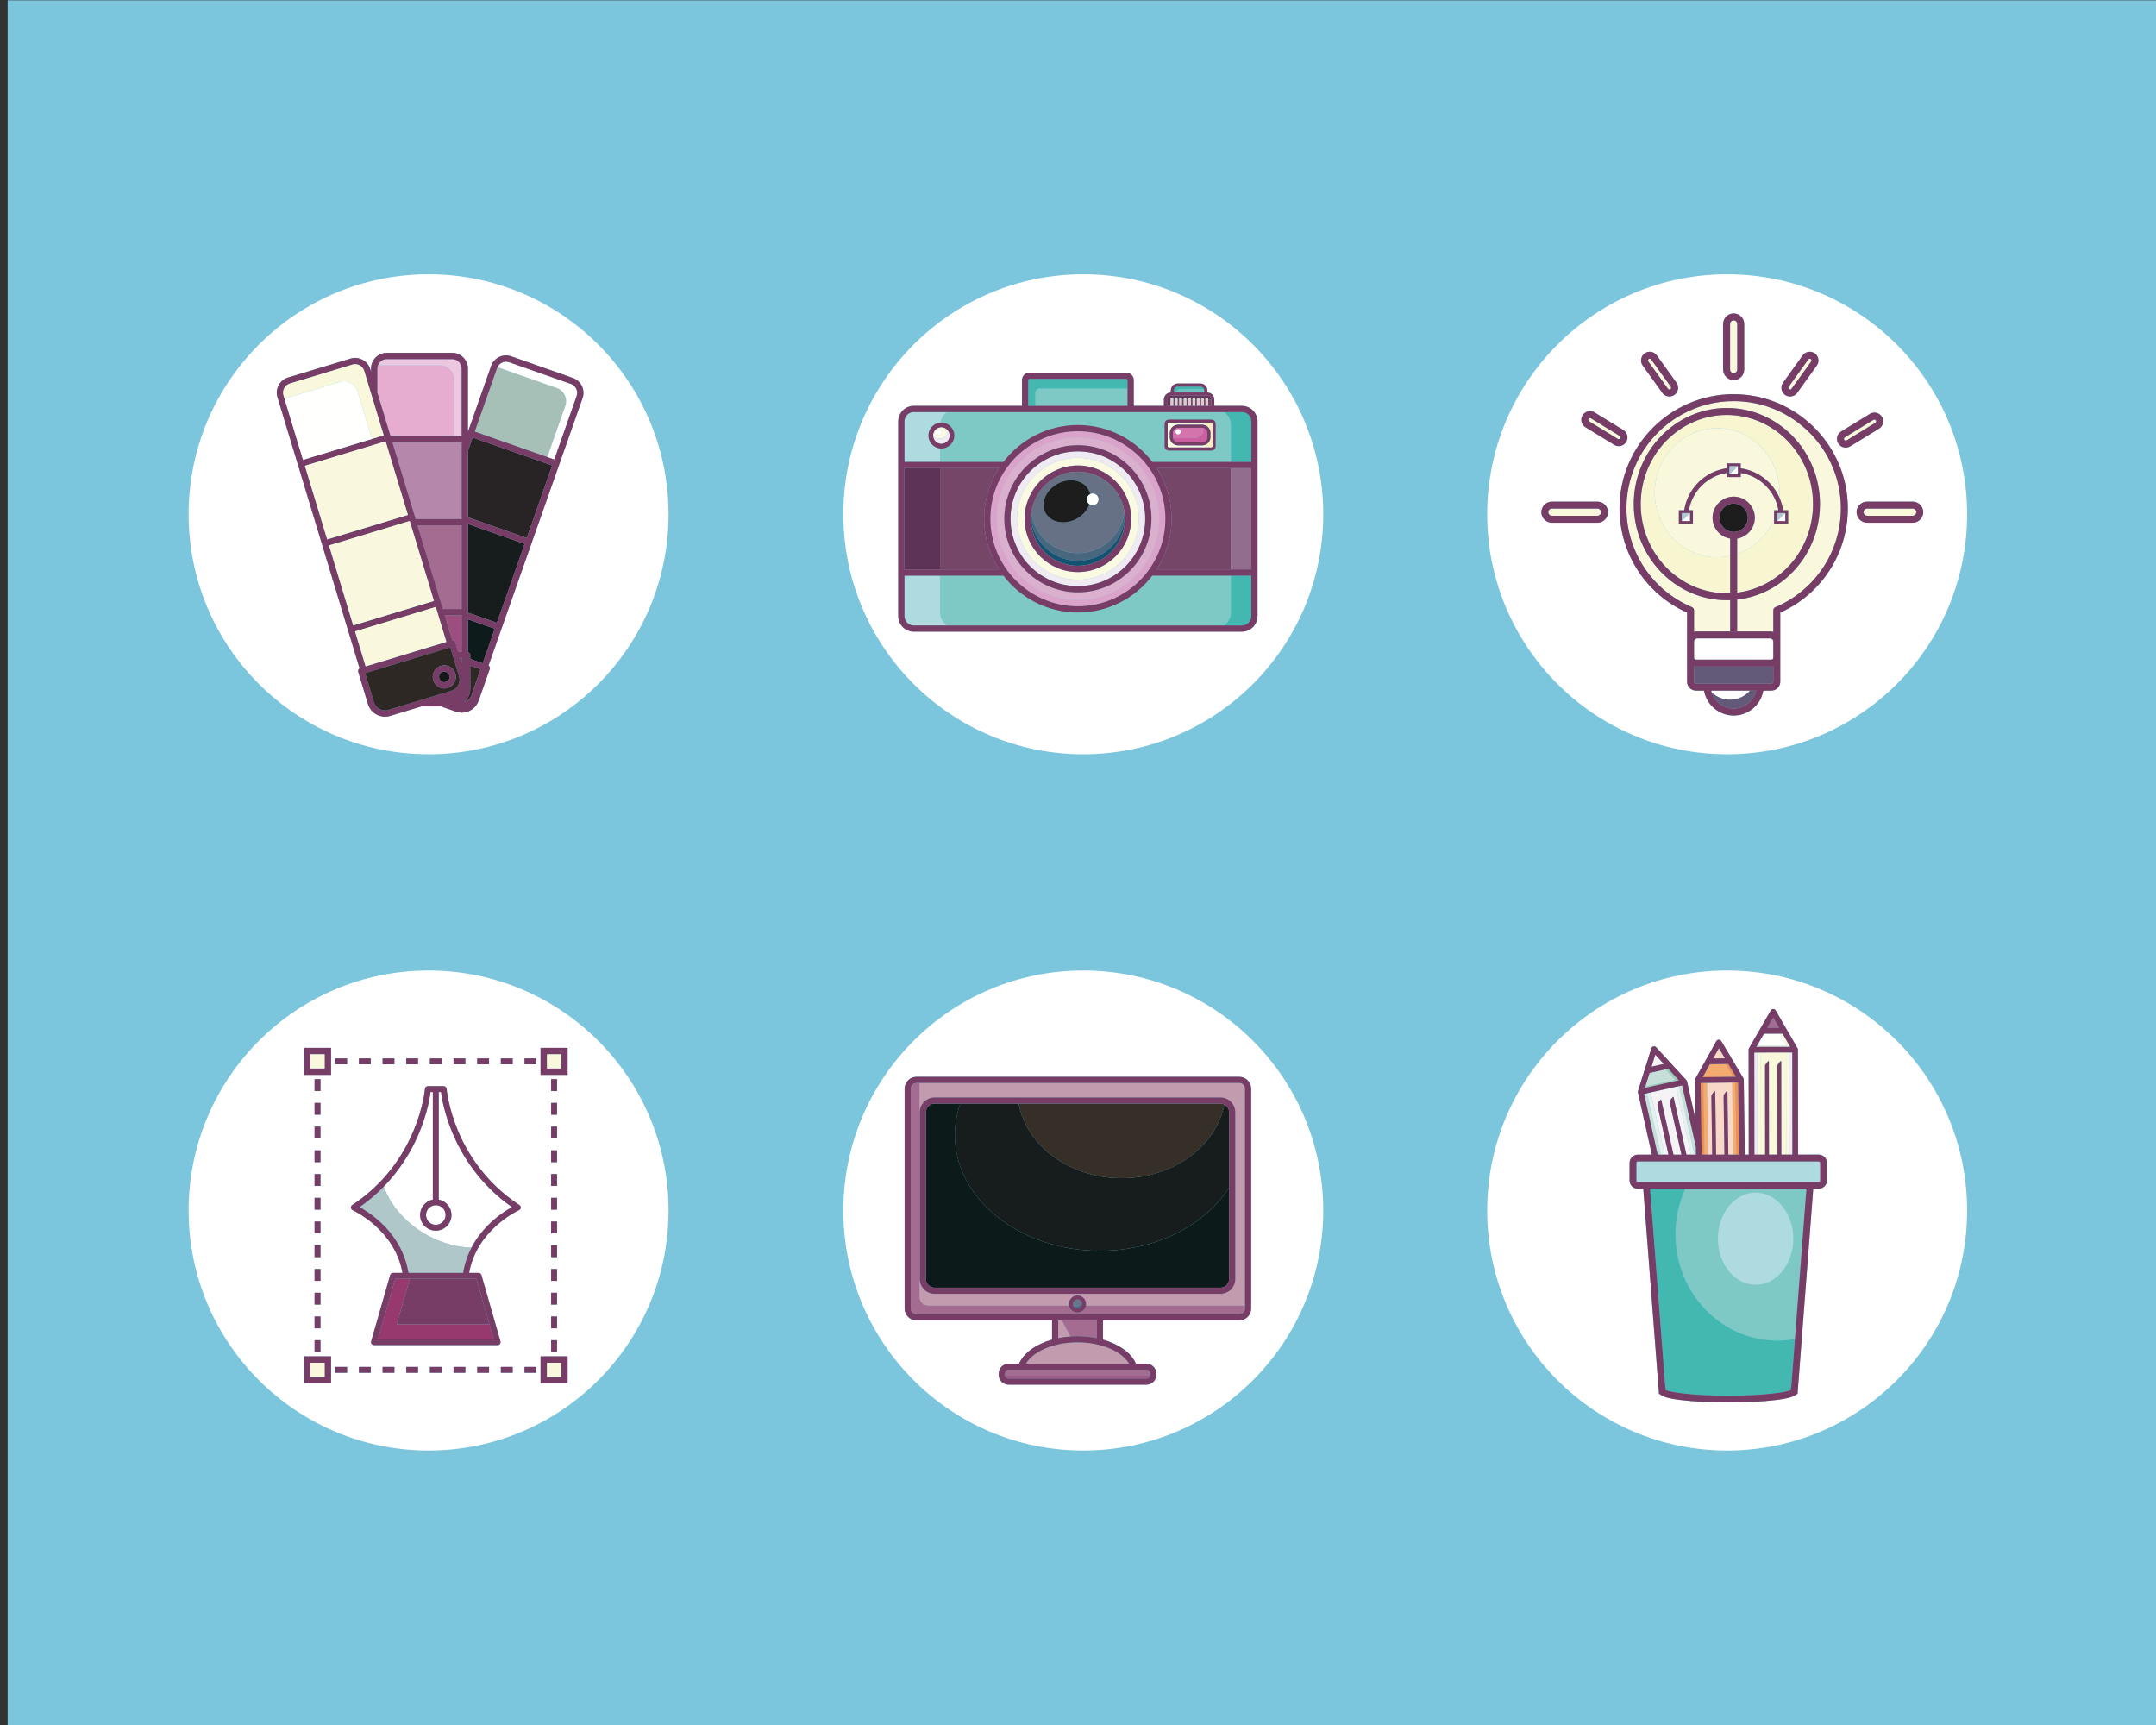 <?xml version="1.0" encoding="utf-8"?>
<!-- Generator: Adobe Illustrator 27.5.0, SVG Export Plug-In . SVG Version: 6.00 Build 0)  -->
<svg version="1.1" id="Capa_2" xmlns="http://www.w3.org/2000/svg" xmlns:xlink="http://www.w3.org/1999/xlink" x="0px" y="0px"
	 viewBox="0 0 2372 1898" style="enable-background:new 0 0 2372 1898;" xml:space="preserve">
<rect x="0" y="0" width="2372" height="1898" fill="#333333" stroke="none"/>
<style type="text/css">
	.st0{fill:#7CC6DD;}
	.st1{fill:#FFFFFF;}
	.st2{fill:#0D1B1B;}
	.st3{fill:#171C1C;}
	.st4{fill:#282425;}
	.st5{fill:#A6C0B8;}
	.st6{fill:#2E2825;}
	.st7{fill:#9D4E7F;}
	.st8{fill:#A56C92;}
	.st9{fill:#B487AB;}
	.st10{fill:#E6ADD0;}
	.st11{fill:#EDC6DF;}
	.st12{fill:#1B1E21;}
	.st13{fill:#773D66;}
	.st14{fill:#F9F8DC;}
	.st15{fill:#F9F8DE;}
	.st16{fill:#FFFFFE;}
	.st17{fill:#151817;}
	.st18{fill:#F0EBF3;}
	.st19{fill:#FAF9E1;}
	.st20{fill:#FEFEFB;}
	.st21{fill:#9D5383;}
	.st22{fill:#C6DFD9;}
	.st23{fill:#E6F0EE;}
	.st24{fill:#A3CCB5;}
	.st25{fill:#F6F3F7;}
	.st26{fill:#F18F51;}
	.st27{fill:#F4AB70;}
	.st28{fill:#F8D8C6;}
	.st29{fill:#7EC8C6;}
	.st30{fill:#42B8B1;}
	.st31{fill:#AEDBDF;}
	.st32{fill:#97386F;}
	.st33{fill:#B0C7CA;}
	.st34{fill:#6BC3C2;}
	.st35{fill:#754668;}
	.st36{fill:#65375B;}
	.st37{fill:#E2CBCF;}
	.st38{fill:#936D8D;}
	.st39{fill:#5E3358;}
	.st40{fill:#DCA3CA;}
	.st41{fill:#F7EEBF;}
	.st42{fill:#D374AC;}
	.st43{fill:#CC5FA0;}
	.st44{fill:#DBAFCE;}
	.st45{fill:#667185;}
	.st46{fill:#49667F;}
	.st47{fill:#14536F;}
	.st48{fill:#1C1D1C;}
	.st49{fill:#635978;}
	.st50{fill:#F8F6D0;}
	.st51{fill:#B1C8D0;}
	.st52{fill:#C29CAE;}
	.st53{fill:#362F28;}
	.st54{fill:#687688;}
	.st55{fill:#4B6881;}
	.st56{fill:#0D1A1A;}
	.st57{fill:#9D5986;}
</style>
<rect x="8.42" y="0.32" class="st0" width="2371.71" height="1897.37"/>
<path class="st1" d="M1191.82,829.74c145.8,0,264-118.2,264-264c0-145.8-118.2-264-264-264c-145.8,0-264,118.2-264,264
	C927.82,711.54,1046.02,829.74,1191.82,829.74z M988.21,677.77v-44.51V508.1v-44.51c0-9.44,7.68-17.13,17.13-17.13h119.04v-28.35
	c0-4.51,3.67-8.17,8.17-8.17h106.6c4.51,0,8.18,3.67,8.18,8.17v28.35h33.15v-6.98c0-4.22,3.4-7.65,7.61-7.7v-2.2
	c0-4.25,3.42-7.71,7.63-7.71h24.99c3.85,0,7.1,2.91,7.57,6.77l0.06,0.94v2.2c4.21,0.05,7.61,3.48,7.61,7.7v6.98h30.41
	c9.45,0,17.13,7.69,17.13,17.13v44.51v125.15v44.51c0,9.45-7.69,17.13-17.13,17.13h-361.03
	C995.89,694.9,988.21,687.22,988.21,677.77z"/>
<path class="st1" d="M531.03,729.7l13.36-38.01L531.03,729.7z"/>
<path class="st1" d="M546.69,685.14l30.51-86.8L546.69,685.14z"/>
<polygon class="st1" points="518.57,765.13 528.73,736.25 517.37,732.26 528.73,736.25 "/>
<path class="st1" d="M506.12,399.65c0.75,1.11,1.29,2.37,1.57,3.72C507.41,402.02,506.87,400.75,506.12,399.65z"/>
<path class="st1" d="M497.49,395.05c1.44,0,2.81,0.29,4.05,0.82C500.29,395.35,498.92,395.05,497.49,395.05z"/>
<path class="st1" d="M505.09,744.15c0.25,0.83,0.41,1.67,0.49,2.51C505.5,745.82,505.34,744.98,505.09,744.15z"/>
<path class="st1" d="M631.58,424.45c1,0.91,1.81,2,2.39,3.21C633.39,426.46,632.59,425.36,631.58,424.45z"/>
<path class="st1" d="M471.52,829.74c145.8,0,264-118.2,264-264c0-145.8-118.2-264-264-264c-145.8,0-264,118.2-264,264
	C207.52,711.54,325.72,829.74,471.52,829.74z M306.57,423.71c2.2-4.1,5.84-7.09,10.26-8.43l68.85-20.85
	c4.43-1.34,9.12-0.87,13.22,1.32c4.1,2.19,7.09,5.84,8.43,10.26l0.86,2.82v-3.38c0-9.57,7.79-17.36,17.36-17.36h71.94
	c9.57,0,17.36,7.79,17.36,17.36v69.09l0.29-0.31l25.2-71.7c3.18-9.03,13.1-13.79,22.13-10.62l67.87,23.86
	c9.03,3.18,13.79,13.1,10.62,22.13l-55.92,159.06l-0.1,0.4l-0.21,0.47l-47.21,134.28c1.24,0.87,1.81,2.48,1.29,3.98l-12.23,34.8
	c-2.83,8.04-10.41,13.08-18.49,13.08c-2.15,0-4.33-0.35-6.47-1.11l-16.4-5.77h-21.48l-34.51,10.45c-1.86,0.56-3.77,0.84-5.66,0.84
	c-3.18,0-6.34-0.79-9.24-2.34c-4.62-2.48-8-6.59-9.51-11.58l-10.69-35.31c-0.26-0.88-0.17-1.83,0.26-2.64
	c0.28-0.53,0.7-0.95,1.2-1.27l-67.85-224.12v0v-0.01l-22.48-74.23C303.91,432.5,304.38,427.81,306.57,423.71z"/>
<polygon class="st1" points="505.09,744.15 495.4,712.16 401.77,740.51 495.4,712.16 "/>
<polygon class="st1" points="402.18,733.14 390.54,694.7 402.18,733.14 "/>
<path class="st1" d="M427.21,780.93c-0.81,0.24-1.62,0.4-2.44,0.48C425.58,781.33,426.4,781.17,427.21,780.93z"/>
<path class="st1" d="M390.7,400.63c1.69,0,3.38,0.42,4.92,1.25C394.08,401.05,392.4,400.63,390.7,400.63z"/>
<path class="st1" d="M1900.18,829.74c145.8,0,264-118.2,264-264c0-145.8-118.19-264-264-264c-145.8,0-264,118.2-264,264
	C1636.19,711.54,1754.38,829.74,1900.18,829.74z M1958.63,673.91v31.85v5.96v11.88v24.98V750c0,5.36-4.36,9.71-9.71,9.71h-1.42
	h-7.51c-2.71,15.55-16.3,27.42-32.62,27.42c-16.31,0-29.9-11.86-32.62-27.42h-7.51h-1.42c-5.36,0-9.72-4.36-9.72-9.71v-1.42V723.6
	v-11.88v-5.96v-31.85c-45.24-20.23-74.34-64.97-74.34-114.7c0-69.26,56.35-125.6,125.6-125.6c69.26,0,125.61,56.35,125.61,125.6
	C2032.97,608.94,2003.88,653.68,1958.63,673.91z M2104.31,551.81c6.41,0,11.61,5.21,11.61,11.61c0,6.4-5.21,11.61-11.61,11.61
	h-50.12c-6.4,0-11.61-5.21-11.61-11.61c0-6.4,5.21-11.61,11.61-11.61H2104.31z M2025.6,474.61l31.62-19.35
	c4.51-2.76,10.42-1.34,13.18,3.17v0c2.76,4.51,1.33,10.42-3.17,13.18l-31.61,19.35c-1.56,0.95-3.28,1.41-4.99,1.41
	c-3.23,0-6.38-1.63-8.19-4.58C2019.68,483.28,2021.1,477.37,2025.6,474.61z M1961.67,421l21.64-30.09c1.49-2.07,3.7-3.44,6.24-3.86
	c2.53-0.41,5.07,0.18,7.14,1.67c4.29,3.09,5.27,9.09,2.18,13.38l-21.64,30.09c-1.87,2.6-4.82,3.98-7.79,3.98
	c-1.94,0-3.9-0.59-5.58-1.8C1959.56,431.29,1958.58,425.29,1961.67,421z M1895.75,356.4c0-6.4,5.21-11.61,11.61-11.61
	c6.4,0,11.61,5.21,11.61,11.61v50.12c0,6.4-5.21,11.61-11.61,11.61c-6.4,0-11.61-5.21-11.61-11.61V356.4z M1809.42,388.72
	c4.29-3.09,10.29-2.11,13.38,2.18l21.64,30.09c3.08,4.29,2.11,10.29-2.18,13.38c-1.69,1.21-3.64,1.8-5.58,1.8
	c-2.99,0-5.93-1.38-7.8-3.98l-21.64-30.09C1804.15,397.81,1805.13,391.81,1809.42,388.72z M1741.14,456.84
	c2.76-4.51,8.67-5.93,13.18-3.17l31.62,19.35c2.17,1.33,3.7,3.44,4.31,5.93c0.6,2.49,0.2,5.07-1.14,7.25
	c-1.33,2.18-3.44,3.71-5.93,4.31c-0.76,0.18-1.52,0.27-2.27,0.27c-1.74,0-3.46-0.48-4.98-1.41l-31.61-19.35
	c-2.18-1.33-3.71-3.44-4.31-5.93C1739.4,461.59,1739.81,459.01,1741.14,456.84z M1695.77,563.42c0-6.4,5.21-11.61,11.61-11.61h50.11
	c6.41,0,11.61,5.21,11.61,11.61c0,6.4-5.21,11.61-11.61,11.61h-50.11C1700.97,575.03,1695.77,569.82,1695.77,563.42z"/>
<path class="st1" d="M1955.01,643.64c-10.34,6.84-21.94,11.82-34.36,14.47C1933.07,655.45,1944.68,650.47,1955.01,643.64z"/>
<path class="st1" d="M1798.71,513.35c2.99-7.05,6.64-13.76,10.88-20.03C1805.35,499.59,1801.7,506.3,1798.71,513.35z"/>
<path class="st1" d="M1941.48,533.2c-3.57-3.35-7.64-6.19-12.08-8.38C1933.84,527.01,1937.9,529.85,1941.48,533.2z"/>
<path class="st1" d="M1950.6,544.7c-2.47-4.27-5.55-8.14-9.12-11.5C1945.05,536.56,1948.13,540.43,1950.6,544.7z"/>
<path class="st1" d="M1962.53,638.16c4.84-3.87,9.34-8.18,13.43-12.87C1971.86,629.99,1967.36,634.29,1962.53,638.16z"/>
<path class="st1" d="M1824.01,475.86c8.01-8.01,17.16-14.88,27.19-20.33C1841.17,460.98,1832.02,467.85,1824.01,475.86z"/>
<path class="st1" d="M1986.99,610.15c-3.24,5.39-6.93,10.46-11.03,15.14C1980.06,620.61,1983.75,615.54,1986.99,610.15z"/>
<path class="st1" d="M1191.82,1595.63c145.8,0,264-118.2,264-264c0-145.8-118.2-264-264-264c-145.8,0-264,118.2-264,264
	C927.82,1477.43,1046.02,1595.63,1191.82,1595.63z M995.23,1439.46v-241.85c0-7.2,5.86-13.06,13.06-13.06h355.13
	c7.2,0,13.06,5.86,13.06,13.06v241.85c0,7.2-5.86,13.06-13.06,13.06h-149.96v21.11c17.72,5.02,31.2,14.66,36.33,26.51h11.49
	c5.99,0,10.87,4.88,10.87,10.86v1.39c0,5.99-4.88,10.87-10.87,10.87h-151.67c-5.99,0-10.86-4.88-10.86-10.87V1511
	c0-5.99,4.87-10.86,10.86-10.86h11.49c5.13-11.85,18.61-21.5,36.33-26.51v-21.11h-149.15
	C1001.09,1452.52,995.23,1446.66,995.23,1439.46z"/>
<polygon class="st1" points="415.78,1473.16 415.78,1473.16 434.83,1406.76 "/>
<path class="st1" d="M468.71,1336.56c0,5.93,4.83,10.76,10.76,10.76c5.93,0,10.76-4.83,10.76-10.76c0-5.93-4.83-10.76-10.76-10.76
	C473.53,1325.79,468.71,1330.63,468.71,1336.56z"/>
<path class="st1" d="M435.72,1289.82c-4.06,5.21-8.57,10.44-13.57,15.58c-7.61,7.82-16.38,15.44-26.48,22.5
	c10.09-7.06,18.86-14.68,26.48-22.5C427.16,1300.26,431.67,1295.03,435.72,1289.82z"/>
<path class="st1" d="M466.79,1231c-1.5,4.64-3.31,9.62-5.48,14.85c-5.31,12.77-13.41,28.31-25.58,43.96
	c12.17-15.64,20.28-31.19,25.58-43.96C463.48,1240.62,465.28,1235.64,466.79,1231z"/>
<path class="st1" d="M408.59,1336.22c5.1,3.78,10.76,8.59,16.23,14.52C419.36,1344.81,413.7,1340,408.59,1336.22z"/>
<path class="st1" d="M395.67,1327.9c2.44,1.35,5.62,3.23,9.2,5.68C401.29,1331.13,398.12,1329.24,395.67,1327.9z"/>
<path class="st1" d="M468.82,1224.32c1.21-4.26,2.15-8.13,2.87-11.5C470.97,1216.19,470.03,1220.06,468.82,1224.32z"/>
<path class="st1" d="M473.7,1201.32c-0.32,2.49-0.92,6.44-2,11.5C472.78,1207.75,473.38,1203.81,473.7,1201.32z"/>
<path class="st1" d="M432.79,1360.47c-2.54-3.53-5.23-6.77-7.96-9.73C427.56,1353.7,430.25,1356.94,432.79,1360.47z"/>
<path class="st1" d="M471.52,1595.63c145.8,0,264-118.2,264-264c0-145.8-118.2-264-264-264c-145.8,0-264,118.2-264,264
	C207.52,1477.43,325.72,1595.63,471.52,1595.63z M407.9,1510.16h-13.01v-6.51h13.01V1510.16z M433.92,1510.16h-13.01v-6.51h13.01
	V1510.16z M459.95,1510.16h-13.01v-6.51h13.01V1510.16z M485.97,1510.16h-13.01v-6.51h13.01V1510.16z M512,1510.16h-13.01v-6.51H512
	V1510.16z M538.02,1510.16h-13.01v-6.51h13.01V1510.16z M564.05,1510.16h-13.01v-6.51h13.01V1510.16z M594.71,1152.69h29.76v29.76
	h-29.76V1152.69z M606.34,1461.24v-13.05h6.51v13.05H606.34z M612.85,1474.3v13.05h-6.51v-13.05H612.85z M606.34,1435.14v-13.05
	h6.51v13.05H606.34z M606.34,1409.03v-13.05h6.51v13.05H606.34z M606.34,1382.92v-13.05h6.51v13.05H606.34z M606.34,1356.82v-13.05
	h6.51v13.05H606.34z M606.34,1330.71v-13.05h6.51v13.05H606.34z M606.34,1304.6v-13.05h6.51v13.05H606.34z M606.34,1278.5v-13.06
	h6.51v13.06H606.34z M606.34,1252.39v-13.05h6.51v13.05H606.34z M606.34,1226.29v-13.05h6.51v13.05H606.34z M606.34,1200.18v-13.05
	h6.51v13.05H606.34z M594.71,1492.03h29.76v29.77h-29.76V1492.03z M577.06,1164.31h13.01v6.51h-13.01V1164.31z M577.06,1503.66
	h13.01v6.51h-13.01V1503.66z M551.03,1164.31h13.01v6.51h-13.01V1164.31z M525.01,1164.31h13.01v6.51h-13.01V1164.31z
	 M498.98,1164.31H512v6.51h-13.01V1164.31z M472.96,1164.31h13.01v6.51h-13.01V1164.31z M446.94,1164.31h13.01v6.51h-13.01V1164.31z
	 M420.91,1164.31h13.01v6.51h-13.01V1164.31z M394.88,1164.31h13.01v6.51h-13.01V1164.31z M387.49,1325.58
	c73.2-48.1,79.98-126.97,80.04-127.77c0.13-1.69,1.54-3.01,3.24-3.01h8.69h8.69c1.7,0,3.11,1.31,3.24,3.01
	c0.02,0.2,1.66,20.15,12.34,45.78c9.82,23.56,29.54,56.92,67.7,81.99c1,0.65,1.56,1.8,1.46,2.99c-0.1,1.19-0.84,2.23-1.93,2.71
	c-0.47,0.21-46.4,21.15-54.83,68.97h10.41c1.45,0,2.73,0.96,3.13,2.35l20.92,72.92c0.28,0.98,0.09,2.04-0.53,2.85
	c-0.62,0.82-1.58,1.3-2.6,1.3H411.46c-1.02,0-1.98-0.48-2.6-1.3c-0.62-0.82-0.81-1.87-0.53-2.85l20.92-72.92
	c0.4-1.39,1.68-2.35,3.13-2.35h10.41c-8.42-47.82-54.35-68.77-54.83-68.97c-1.09-0.48-1.82-1.53-1.92-2.71
	C385.94,1327.38,386.5,1326.24,387.49,1325.58z M368.86,1164.31h13.01v6.51h-13.01V1164.31z M368.86,1503.66h13.01v6.51h-13.01
	V1503.66z M334.46,1152.69h29.76v29.76h-29.76V1152.69z M346.08,1461.24v-13.05h6.51v13.05H346.08z M352.59,1474.3v13.05h-6.51
	v-13.05H352.59z M346.08,1435.14v-13.05h6.51v13.05H346.08z M346.08,1409.03v-13.06h6.51v13.06H346.08z M346.08,1382.92v-13.05h6.51
	v13.05H346.08z M346.08,1356.82v-13.05h6.51v13.05H346.08z M346.08,1330.71v-13.05h6.51v13.05H346.08z M346.08,1304.6v-13.05h6.51
	v13.05H346.08z M346.08,1278.5v-13.05h6.51v13.05H346.08z M346.08,1252.39v-13.05h6.51v13.05H346.08z M346.08,1226.29v-13.05h6.51
	v13.05H346.08z M346.08,1200.18v-13.05h6.51v13.05H346.08z M334.46,1492.03h29.76v29.77h-29.76V1492.03z"/>
<path class="st1" d="M1959.51,1167.22l0.18,0.4c0.01,9,0.02,18,0.03,27c-0.01-9-0.02-18-0.03-27L1959.51,1167.22z"/>
<path class="st1" d="M1835.36,1175.69l-2.93,0.66L1835.36,1175.69z"/>
<polygon class="st1" points="1940.68,1137.08 1933,1150.42 1932.32,1151.6 1933,1150.42 "/>
<path class="st1" d="M1840.94,1206.58l0.25,0.03c1.98,8.88,3.97,17.77,5.95,26.66c-1.98-8.89-3.97-17.77-5.95-26.66L1840.94,1206.58
	z"/>
<path class="st1" d="M1900.18,1595.63c145.8,0,264-118.2,264-264c0-145.8-118.19-264-264-264c-145.8,0-264,118.2-264,264
	C1636.19,1477.43,1754.38,1595.63,1900.18,1595.63z M1792.82,1279.22c0-5,4.06-9.06,9.06-9.06h15.46l-15.3-68.49l-0.01-0.02
	l-0.07-0.7l0.02-0.22l0.09-0.53l0.03-0.14l14.69-46.86c0.33-1.06,1.21-1.87,2.29-2.11c1.08-0.24,2.22,0.11,2.98,0.93l16.61,18.07
	l16.62,18.08l0.07,0.1l0.32,0.46l0.1,0.17l0.24,0.67l0.01,0.03l9.3,41.62l-0.61-42.9l0.01-0.1l0.08-0.62l0.05-0.21l0.21-0.51
	l0.05-0.12l23.16-41.47c0.54-0.97,1.56-1.58,2.68-1.6c1.12-0.03,2.15,0.57,2.72,1.52l24.33,40.79l0.05,0.11l0.23,0.52l-0.23-0.52
	l0.23,0.52l0.06,0.19l0.09,0.63l0.02,0.1l1.18,82.6h4.28l-0.14-115.43v-0.01l0.1-0.73l0.05-0.19l0.22-0.53l0.04-0.11l11.96-20.76
	v-0.01h0.01l0.03-0.05l11.98-20.82c0.56-0.96,1.58-1.56,2.7-1.56s2.15,0.59,2.7,1.55l12.04,20.79l12.03,20.79l0.05,0.13l0.21,0.5
	l0.07,0.21l0.09,0.71v0.01l0.14,115.49h22.73c5,0,9.06,4.06,9.06,9.06v19.39c0,4.99-4.06,9.06-9.06,9.06h-6.01l-17.08,222.91
	l-0.02,0.28l-0.2,2.63l-1.06,0.17c-2.39,2.63-8.66,4.74-23.34,6.5c-13.87,1.67-32.27,2.58-51.81,2.58
	c-19.54,0-37.94-0.92-51.81-2.58c-14.68-1.76-20.95-3.87-23.34-6.5l-1.06-0.17l-0.21-2.62l-0.02-0.29v-0.02l-17.08-222.89h-6.01
	c-5,0-9.06-4.06-9.06-9.06V1279.22z"/>
<path class="st2" d="M517.37,720.66v4.24l13.66,4.8l13.36-38.01l-29.55-10.39v36.03C516.3,717.74,517.37,719.07,517.37,720.66z"/>
<polygon class="st3" points="577.21,598.34 514.84,576.42 514.84,673.94 546.69,685.14 "/>
<polygon class="st4" points="607.53,512.06 520.02,481.3 514.84,496.01 514.84,569.06 579.51,591.79 "/>
<path class="st5" d="M622.04,446.38c2.8-7.95-1.42-16.75-9.37-19.54l-65.15-22.9l-0.2-0.05l-0.43,0.97l-24.57,69.9l79.88,28.08
	L622.04,446.38z"/>
<path class="st1" d="M612.67,426.84c7.95,2.79,12.17,11.59,9.37,19.54l-19.84,56.45l7.64,2.69l24.57-69.9
	c0.95-2.71,0.71-5.55-0.44-7.96c-0.58-1.2-1.38-2.3-2.39-3.21c-1-0.91-2.19-1.64-3.55-2.12l-67.87-23.86
	c-1.14-0.4-2.3-0.59-3.44-0.59c-2.97,0-5.79,1.29-7.75,3.49c-0.66,0.74-1.21,1.57-1.65,2.5l0.2,0.05L612.67,426.84z"/>
<path class="st6" d="M518.57,765.13l10.15-28.89l-11.35-3.99v25.29c0,5.62-2.39,10.67-6.19,14.25
	C514.5,770.99,517.36,768.58,518.57,765.13z"/>
<path class="st7" d="M497.65,704.38l1.11,0.16c0.71,0.22,1.33,0.66,1.77,1.26l0.51,1.03l3.14,10.36h3.72V676.9h-18.56L497.65,704.38
	z"/>
<polygon class="st8" points="487.23,669.96 507.9,669.96 507.9,577.95 459.38,577.95 "/>
<polygon class="st9" points="457.28,571 507.9,571 507.9,486.5 431.69,486.5 "/>
<path class="st10" d="M415.13,431.78L415.13,431.78l14.46,47.77h70.09v-62.3c0-8.43-6.9-15.33-15.33-15.33h-68.59
	c-0.4,1.11-0.63,2.3-0.63,3.55V431.78z"/>
<path class="st11" d="M499.69,417.25v62.3h8.21v-74.09c0-0.72-0.07-1.42-0.21-2.1c-0.28-1.35-0.82-2.61-1.57-3.72
	c-1.12-1.66-2.72-2.98-4.58-3.78c-1.24-0.53-2.61-0.82-4.05-0.82h-71.94c-4.5,0-8.33,2.87-9.78,6.87h68.59
	C492.79,401.92,499.69,408.82,499.69,417.25z"/>
<polygon class="st12" points="507.9,729.48 507.9,724.13 506.28,724.13 "/>
<path class="st13" d="M327.72,511.15L327.72,511.15L327.72,511.15l67.85,224.13c-0.49,0.32-0.92,0.74-1.2,1.27
	c-0.44,0.81-0.53,1.76-0.26,2.64l10.69,35.31c1.51,4.99,4.89,9.1,9.51,11.58c2.9,1.55,6.06,2.34,9.24,2.34c1.9,0,3.8-0.28,5.66-0.84
	l34.51-10.45h21.48l16.4,5.77c2.14,0.75,4.33,1.11,6.47,1.11c8.08,0,15.66-5.04,18.49-13.08l12.23-34.8
	c0.53-1.5-0.05-3.11-1.29-3.98l47.21-134.28l0.21-0.47l0.1-0.4l55.92-159.06c3.18-9.03-1.59-18.96-10.62-22.13l-67.87-23.86
	c-9.03-3.18-18.96,1.59-22.13,10.62l-25.2,71.7l-0.29,0.31v-69.09c0-9.57-7.79-17.36-17.36-17.36h-71.94
	c-9.57,0-17.36,7.79-17.36,17.36v3.38l-0.86-2.82c-1.34-4.42-4.33-8.06-8.43-10.26c-4.1-2.19-8.79-2.66-13.22-1.32l-68.85,20.85
	c-4.42,1.34-8.07,4.33-10.26,8.43c-2.19,4.1-2.66,8.79-1.32,13.21L327.72,511.15z M546.89,404.85l0.43-0.97
	c0.44-0.93,0.99-1.76,1.65-2.5c1.96-2.2,4.79-3.49,7.75-3.49c1.14,0,2.3,0.19,3.44,0.59l67.87,23.86c1.36,0.48,2.55,1.21,3.55,2.12
	c1,0.91,1.81,2,2.39,3.21c1.16,2.41,1.39,5.25,0.44,7.96l-24.57,69.9l-7.64-2.69l-79.88-28.08L546.89,404.85z M514.84,496.01
	l5.17-14.71l87.52,30.77l-28.03,79.72l-64.67-22.73V496.01z M514.84,576.42l62.36,21.92l-30.51,86.8l-31.85-11.2V576.42z
	 M514.84,681.3l29.55,10.39l-13.36,38.01l-13.66-4.8v-4.24c0-1.59-1.07-2.91-2.53-3.33V681.3z M517.37,757.55v-25.29l11.35,3.99
	l-10.15,28.89c-1.21,3.45-4.07,5.86-7.39,6.66C514.98,768.22,517.37,763.16,517.37,757.55z M335.37,512.47l88.79-26.88l24.52,80.99
	l-88.79,26.88L335.37,512.47z M361.91,600.1l88.79-26.88l26.63,87.96l-88.79,26.88L361.91,600.1z M390.54,694.7l88.79-26.88
	l11.64,38.44l-88.79,26.88h0L390.54,694.7z M502.79,755.79c-1.54,1.89-3.63,3.36-6.13,4.11l-69.45,21.03
	c-0.81,0.24-1.62,0.4-2.44,0.48c-2.46,0.24-4.94-0.26-7.17-1.45c-2.99-1.6-5.17-4.25-6.14-7.46l-9.68-31.99l93.64-28.35l9.69,31.99
	c0.25,0.83,0.41,1.67,0.49,2.51C505.89,750,504.83,753.27,502.79,755.79z M507.9,729.48l-1.62-5.35h1.62V729.48z M507.9,717.19
	h-3.72l-3.14-10.36l-0.51-1.03c-0.44-0.61-1.07-1.05-1.77-1.26l-1.11-0.16l-8.32-27.48h18.56V717.19z M507.9,669.96h-20.67
	l-27.85-92.01h48.52V669.96z M507.9,571h-50.62l-25.58-84.5h76.21V571z M425.54,395.05h71.94c1.44,0,2.81,0.29,4.05,0.82
	c1.87,0.79,3.46,2.11,4.58,3.78c0.75,1.11,1.29,2.37,1.57,3.72c0.14,0.68,0.21,1.38,0.21,2.1v74.09h-8.21h-70.09l-14.46-47.77
	v-26.31c0-1.25,0.23-2.44,0.63-3.55C417.22,397.92,421.05,395.05,425.54,395.05z M311.5,430.88c0.14-1.34,0.54-2.66,1.2-3.89
	c1.32-2.46,3.5-4.26,6.15-5.06l68.86-20.85c0.99-0.3,2-0.45,3-0.45c1.69,0,3.38,0.42,4.92,1.25c2.46,1.32,4.26,3.5,5.06,6.15
	l21.47,70.91l-12.93,3.91l-75.86,22.97l-20.38-67.3l-1.09-3.61C311.49,433.59,311.37,432.22,311.5,430.88z"/>
<rect x="394.37" y="680.4" transform="matrix(0.957 -0.29 0.29 0.957 -184.062 157.766)" class="st14" width="92.77" height="40.16"/>
<rect x="345.64" y="497.21" transform="matrix(0.957 -0.29 0.29 0.957 -139.511 136.736)" class="st15" width="92.77" height="84.62"/>
<rect x="373.23" y="584.69" transform="matrix(0.957 -0.29 0.29 0.957 -164.738 148.649)" class="st15" width="92.77" height="91.9"/>
<path class="st16" d="M374.18,420l-61.19,18.52l20.38,67.3l75.86-22.97l-15.93-52.63C390.85,422.16,382.24,417.55,374.18,420z"/>
<path class="st14" d="M312.99,438.52L374.18,420c8.07-2.44,16.67,2.16,19.11,10.23l15.93,52.63l12.93-3.91l-21.47-70.91
	c-0.8-2.65-2.6-4.83-5.06-6.15c-1.54-0.83-3.23-1.25-4.92-1.25c-1,0-2.01,0.15-3,0.45l-68.86,20.85c-2.65,0.8-4.83,2.6-6.15,5.06
	c-0.66,1.23-1.06,2.55-1.2,3.89c-0.13,1.34,0,2.71,0.4,4.03L312.99,438.52z"/>
<path class="st6" d="M495.4,712.16l-93.64,28.35l9.68,31.99c0.97,3.21,3.15,5.86,6.14,7.46c2.24,1.2,4.72,1.69,7.17,1.45
	c0.82-0.08,1.63-0.24,2.44-0.48l69.45-21.03c2.5-0.76,4.59-2.22,6.13-4.11c2.05-2.52,3.1-5.79,2.79-9.13
	c-0.08-0.84-0.24-1.68-0.49-2.51L495.4,712.16z M488.82,757.38c-7.03,0-12.75-5.72-12.75-12.75c0-7.03,5.72-12.75,12.75-12.75
	c7.03,0,12.75,5.72,12.75,12.75C501.58,751.66,495.86,757.38,488.82,757.38z"/>
<path class="st17" d="M488.82,738.82c-3.2,0-5.81,2.61-5.81,5.81c0,3.2,2.6,5.81,5.81,5.81c3.2,0,5.81-2.6,5.81-5.81
	C494.63,741.43,492.03,738.82,488.82,738.82z"/>
<path class="st13" d="M488.82,731.88c-7.03,0-12.75,5.72-12.75,12.75c0,7.03,5.72,12.75,12.75,12.75c7.03,0,12.75-5.72,12.75-12.75
	C501.58,737.6,495.86,731.88,488.82,731.88z M488.82,750.44c-3.2,0-5.81-2.6-5.81-5.81c0-3.2,2.6-5.81,5.81-5.81
	c3.2,0,5.81,2.61,5.81,5.81C494.63,747.83,492.03,750.44,488.82,750.44z"/>
<polygon class="st18" points="1933.47,1270.16 1933.35,1157.84 1930.04,1157.84 1930.17,1270.16 "/>
<polygon class="st18" points="1971.98,1270.16 1971.85,1157.79 1970.72,1157.8 1968.55,1157.8 1968.68,1270.16 "/>
<rect x="1965.1" y="1157.8" transform="matrix(1 -1.161459e-03 1.161459e-03 1 -1.409 2.285)" class="st19" width="3.51" height="112.36"/>
<polygon class="st19" points="1937.41,1270.16 1937.41,1270.16 1937.28,1157.84 1933.35,1157.84 1933.47,1270.16 "/>
<polygon class="st20" points="1941.99,1150.41 1966.02,1150.38 1958.31,1137.06 1940.68,1137.08 1933,1150.42 "/>
<polygon class="st14" points="1969.56,1151.56 1961.16,1137.05 1958.31,1137.06 1966.02,1150.38 1941.99,1150.41 1933,1150.42 
	1932.32,1151.6 1950.94,1151.58 "/>
<path class="st14" d="M1942.01,1270.16c-0.01-8.17-0.02-16.34-0.03-24.51c-0.03-24.33-0.06-48.67-0.09-72.99
	c0-1.69,4.2-6.92,4.21-5.02c0.01,9,0.02,18,0.03,27c0.03,25.17,0.06,50.34,0.09,75.51h9.38c-0.01-8.18-0.02-16.35-0.03-24.52
	c-0.03-24.33-0.06-48.67-0.09-73c0-1.48,3.22-5.67,4.03-5.42l0.18,0.4c0.01,9,0.02,18,0.03,27c0.03,25.18,0.06,50.35,0.09,75.53
	h5.36l-0.12-112.35l-14.09,0.02l-13.67,0.02l0.13,112.32H1942.01z"/>
<polygon class="st8" points="1956.68,1130.21 1956.64,1130.15 1950.64,1119.78 1950.59,1119.86 1944.63,1130.22 "/>
<polygon class="st21" points="1956.68,1130.21 1944.63,1130.22 1944.27,1130.84 1957.56,1130.82 1950.9,1119.32 1950.64,1119.78 
	1956.64,1130.15 "/>
<polygon class="st13" points="1932.32,1151.6 1932.32,1151.6 1950.94,1151.58 "/>
<polygon class="st13" points="1938.87,1133.89 1936.2,1132.35 1936.18,1132.4 "/>
<polygon class="st13" points="1944.63,1130.22 1950.59,1119.86 1944.27,1130.84 "/>
<polygon class="st22" points="1865.91,1270.16 1865.79,1261.77 1850.65,1194 1847.29,1194.75 1864.13,1270.16 "/>
<polygon class="st22" points="1827.27,1270.16 1812.17,1202.6 1808.81,1203.35 1823.74,1270.16 "/>
<polygon class="st23" points="1831.39,1270.16 1816.1,1201.72 1812.17,1202.6 1827.27,1270.16 "/>
<polygon class="st23" points="1864.13,1270.16 1847.29,1194.75 1843.78,1195.54 1860.46,1270.16 "/>
<polygon class="st22" points="1843.13,1187.98 1832.44,1176.35 1814.85,1180.27 1810.12,1195.36 1819.17,1193.33 "/>
<polygon class="st24" points="1835.36,1175.69 1832.44,1176.35 1843.13,1187.98 1819.17,1193.33 1810.12,1195.36 1809.68,1196.77 
	1847.06,1188.41 "/>
<path class="st25" d="M1835.67,1270.16c-4.07-18.2-8.14-36.41-12.21-54.62c-0.45-2,4.03-6.59,4.18-5.91
	c1.99,8.89,3.97,17.77,5.96,26.66c2.52,11.29,5.04,22.58,7.57,33.87h8.73c-4.29-19.21-8.58-38.43-12.88-57.65
	c-0.11-0.5,0.08-1.16,0.44-1.86c0.36-0.7,0.88-1.44,1.42-2.1c0.54-0.65,1.1-1.23,1.54-1.6l0.53-0.38l0.25,0.03
	c1.98,8.88,3.97,17.77,5.95,26.66c2.75,12.29,5.5,24.59,8.25,36.89h5.07l-16.67-74.62l-14.05,3.14l-13.63,3.04l15.29,68.43H1835.67z
	"/>
<polygon class="st25" points="1821.14,1160.22 1817,1173.4 1830.49,1170.39 "/>
<polygon class="st13" points="1809.68,1196.77 1809.68,1196.77 1847.06,1188.41 "/>
<polygon class="st26" points="1913.41,1270.16 1912.28,1190.76 1909.05,1190.81 1910.18,1270.16 "/>
<polygon class="st26" points="1875.38,1270.16 1874.26,1191.3 1871.02,1191.35 1872.15,1270.16 "/>
<polygon class="st27" points="1910.18,1270.16 1909.05,1190.81 1905.58,1190.86 1906.71,1270.16 "/>
<polygon class="st27" points="1879.27,1270.16 1878.15,1191.25 1874.26,1191.3 1875.38,1270.16 "/>
<polygon class="st27" points="1906.46,1183.48 1898.69,1170.45 1881.26,1170.69 1873.86,1183.94 1882.71,1183.81 "/>
<polygon class="st26" points="1909.91,1184.56 1901.47,1170.4 1898.69,1170.45 1906.46,1183.48 1882.71,1183.81 1873.86,1183.94 
	1873.22,1185.08 1889.32,1184.85 "/>
<path class="st28" d="M1883.77,1270.16c-0.31-21.45-0.61-42.9-0.92-64.35c0-0.42,0.26-1.06,0.65-1.76c1.17-2.1,3.54-4.7,3.56-3.25
	c0.13,8.8,0.25,17.6,0.38,26.4c0.2,14.32,0.41,28.65,0.61,42.97h9.16c-0.31-21.52-0.61-43.03-0.92-64.54
	c-0.03-1.68,4.17-6.94,4.2-5.01c0.12,8.8,0.25,17.6,0.38,26.4c0.21,14.39,0.41,28.77,0.62,43.16h5.24l-1.13-79.3l-27.43,0.39
	l1.12,78.91H1883.77z"/>
<polygon class="st28" points="1891.11,1153.05 1884.77,1164.41 1897.78,1164.22 "/>
<polyline class="st13" points="1918.31,1186.64 1918.08,1186.12 1918.31,1186.64 "/>
<path class="st13" d="M1897.78,1164.22l-6.67-11.17L1897.78,1164.22z"/>
<path class="st29" d="M1843.31,1357.82c0,64.57,50.21,116.92,112.16,116.92c6.58,0,13.02-0.6,19.29-1.74l12.67-165.34h-133.3
	C1847.19,1322.86,1843.31,1339.86,1843.31,1357.82z M1931.48,1311.9c22.9,0,41.46,22.71,41.46,50.72
	c0,28.02-18.56,50.73-41.46,50.73c-22.9,0-41.46-22.71-41.46-50.73C1890.01,1334.61,1908.58,1311.9,1931.48,1311.9z"/>
<path class="st30" d="M1843.31,1357.82c0-17.95,3.88-34.95,10.82-50.15h-38.72l16.82,219.4l0.19,0.03l0.03,1.93
	c5.05,2.73,30.48,6.23,68.97,6.23c38.49,0,63.92-3.5,68.97-6.23l0.03-1.93l0.2-0.03l4.15-54.06c-6.27,1.13-12.71,1.74-19.29,1.74
	C1893.52,1474.74,1843.31,1422.39,1843.31,1357.82z"/>
<path class="st31" d="M1931.48,1413.36c22.9,0,41.46-22.71,41.46-50.73c0-28.01-18.56-50.72-41.46-50.72
	c-22.9,0-41.46,22.71-41.46,50.72C1890.01,1390.64,1908.58,1413.36,1931.48,1413.36z"/>
<path class="st31" d="M1801.89,1300.18h199.06l1.11-0.47l0.47-1.11v-19.39l-0.47-1.11l-1.11-0.47h-199.06
	c-0.86,0-1.58,0.72-1.58,1.57v19.39C1800.31,1299.46,1801.03,1300.18,1801.89,1300.18z"/>
<path class="st13" d="M1801.89,1307.67h6.01l17.08,222.89v0.02l0.02,0.29l0.21,2.62l1.06,0.17c2.39,2.63,8.66,4.74,23.34,6.5
	c13.87,1.67,32.27,2.58,51.81,2.58c19.54,0,37.94-0.92,51.81-2.58c14.68-1.76,20.95-3.87,23.34-6.5l1.06-0.17l0.2-2.63l0.02-0.28
	l17.08-222.91h6.01c5,0,9.06-4.06,9.06-9.06v-19.39c0-5-4.06-9.06-9.06-9.06h-22.73l-0.14-115.49v-0.01l-0.09-0.71l-0.07-0.21
	l-0.21-0.5l-0.05-0.13l-12.03-20.79l-12.04-20.79c-0.56-0.96-1.59-1.55-2.7-1.55s-2.15,0.59-2.7,1.56l-11.98,20.82l2.67,1.54
	l-2.7-1.49h-0.01v0.01l-11.96,20.76l-0.04,0.11l-0.22,0.53l-0.05,0.19l-0.1,0.73v0.01l0.14,115.43h-4.28l-1.18-82.6l-0.02-0.1
	l-0.09-0.63l-0.06-0.19l-0.23-0.52l-0.05-0.11l-24.33-40.79c-0.57-0.95-1.6-1.55-2.72-1.52c-1.12,0.02-2.14,0.63-2.68,1.6
	l-23.16,41.47l-0.05,0.12l-0.21,0.51l-0.05,0.21l-0.08,0.62l-0.01,0.1l0.61,42.9l-9.3-41.62l-0.01-0.03l-0.24-0.67l-0.1-0.17
	l-0.32-0.46l-0.07-0.1l-16.62-18.08l-16.61-18.07c-0.76-0.82-1.9-1.18-2.98-0.93c-1.08,0.24-1.96,1.05-2.29,2.11l-14.69,46.86
	l-0.03,0.14l-0.09,0.53l-0.02,0.22l0.07,0.7l0.01,0.02l15.3,68.49h-15.46c-5,0-9.06,4.06-9.06,9.06v19.39
	C1792.82,1303.6,1796.89,1307.67,1801.89,1307.67z M1974.76,1473l-4.15,54.06l-0.2,0.03l-0.03,1.93
	c-5.05,2.73-30.48,6.23-68.97,6.23c-38.49,0-63.92-3.5-68.97-6.23l-0.03-1.93l-0.19-0.03l-16.82-219.4h38.72h133.3L1974.76,1473z
	 M1950.59,1119.86l0.05-0.08l0.26-0.46l6.66,11.5l-13.29,0.02L1950.59,1119.86z M1932.32,1151.6l0.68-1.18l7.68-13.33l17.63-0.02
	l2.85-0.01l8.4,14.51l-18.62,0.02L1932.32,1151.6L1932.32,1151.6z M1933.35,1157.84l3.93-0.01l13.67-0.02l14.09-0.02l3.51-0.01h2.17
	l1.13-0.01l0.13,112.36h-3.31h-3.51h-5.36c-0.03-25.18-0.05-50.35-0.09-75.53c-0.01-9-0.02-18-0.03-27l-0.18-0.4
	c-0.81-0.25-4.03,3.94-4.03,5.42c0.03,24.33,0.06,48.67,0.09,73c0.01,8.17,0.02,16.34,0.03,24.52h-9.38
	c-0.03-25.17-0.05-50.34-0.09-75.51c-0.01-9-0.02-18-0.03-27c-0.01-1.91-4.21,3.33-4.21,5.02c0.03,24.33,0.06,48.67,0.09,72.99
	c0.01,8.17,0.02,16.34,0.03,24.51h-4.6h-3.94h-3.3l-0.13-112.32H1933.35z M1891.11,1153.05l6.67,11.17l-13.01,0.19L1891.11,1153.05z
	 M1873.86,1183.94l7.4-13.25l17.43-0.25l2.78-0.04l8.44,14.16l-20.6,0.29l-16.1,0.23L1873.86,1183.94z M1874.26,1191.3l3.89-0.05
	l27.43-0.39l3.47-0.05l3.23-0.04l1.13,79.39h-3.24h-3.47h-5.24c-0.21-14.39-0.41-28.77-0.62-43.16c-0.12-8.8-0.25-17.6-0.38-26.4
	c-0.03-1.93-4.23,3.33-4.2,5.01c0.31,21.52,0.61,43.03,0.92,64.54h-9.16c-0.2-14.32-0.41-28.65-0.61-42.97
	c-0.12-8.8-0.25-17.6-0.38-26.4c-0.02-1.44-2.39,1.15-3.56,3.25c-0.39,0.7-0.65,1.34-0.65,1.76c0.31,21.45,0.62,42.9,0.92,64.35
	h-4.49h-3.89h-3.24l-1.12-78.8L1874.26,1191.3z M1821.14,1160.22l9.35,10.17l-13.48,3.01L1821.14,1160.22z M1809.68,1196.77
	l0.44-1.41l4.73-15.08l17.59-3.93l2.93-0.66l11.7,12.72L1809.68,1196.77z M1808.81,1203.35l3.36-0.75l3.93-0.88l13.63-3.04
	l14.05-3.14l3.5-0.78l3.37-0.75l15.14,67.77l0.12,8.39h-1.78h-3.68h-5.07c-2.75-12.3-5.5-24.6-8.25-36.89
	c-1.98-8.89-3.97-17.77-5.95-26.66l-0.25-0.03l-0.53,0.38c-0.44,0.37-1,0.94-1.54,1.6c-0.54,0.66-1.06,1.4-1.42,2.1
	c-0.36,0.7-0.55,1.37-0.44,1.86c4.29,19.22,8.58,38.44,12.88,57.65h-8.73c-2.52-11.29-5.04-22.58-7.57-33.87
	c-1.99-8.88-3.97-17.77-5.96-26.66c-0.15-0.68-4.62,3.91-4.18,5.91c4.07,18.2,8.14,36.41,12.21,54.62h-4.28h-4.12h-3.54
	L1808.81,1203.35z M1800.31,1279.22c0-0.85,0.72-1.57,1.58-1.57h199.06l1.11,0.47l0.47,1.11v19.39l-0.47,1.11l-1.11,0.47h-199.06
	c-0.86,0-1.58-0.72-1.58-1.57V1279.22z"/>
<polygon class="st13" points="450.84,1406.76 436.45,1456.92 538.49,1456.92 524.1,1406.76 512.34,1406.76 "/>
<polygon class="st32" points="450.84,1406.76 446.59,1406.76 434.83,1406.76 415.78,1473.16 543.15,1473.16 538.49,1456.92 
	436.45,1456.92 "/>
<path class="st1" d="M518.74,1372.48c4.88-9.39,10.97-17.23,17.2-23.67c10.39-10.73,21.17-17.52,27.32-20.91
	c-36.62-25.64-55.86-58.53-65.63-82.04c-8.69-20.93-11.55-37.89-12.4-44.54h-2.51v118.29c7.97,1.53,14.02,8.55,14.02,16.96
	c0,9.53-7.75,17.27-17.27,17.27c-9.52,0-17.27-7.75-17.27-17.27c0-8.41,6.05-15.43,14.02-16.96v-118.29h-2.51
	c-0.32,2.49-0.92,6.44-2,11.5c-0.72,3.37-1.66,7.25-2.87,11.5c-0.61,2.14-1.28,4.37-2.03,6.68c-1.5,4.64-3.31,9.62-5.48,14.85
	c-5.31,12.77-13.41,28.31-25.58,43.96c-4.06,5.21-8.57,10.44-13.57,15.58C436.3,1343.01,476.46,1371.08,518.74,1372.48z"/>
<path class="st33" d="M408.59,1336.22c5.1,3.78,10.76,8.59,16.23,14.52c2.73,2.96,5.42,6.2,7.96,9.73
	c7.64,10.58,14.01,23.76,16.61,39.79h60.13c1.27-7.84,3.45-14.99,6.23-21.48c0.93-2.17,1.92-4.26,2.97-6.29
	c-42.28-1.4-82.44-29.47-96.58-67.09c-7.61,7.82-16.38,15.44-26.48,22.5c2.44,1.35,5.62,3.23,9.2,5.68
	C406.07,1334.4,407.32,1335.27,408.59,1336.22z"/>
<path class="st13" d="M387.96,1331.28c0.48,0.21,46.41,21.15,54.83,68.97h-10.41c-1.45,0-2.73,0.96-3.13,2.35l-20.92,72.92
	c-0.28,0.98-0.08,2.04,0.53,2.85c0.62,0.82,1.58,1.3,2.6,1.3h136.01c1.02,0,1.98-0.48,2.6-1.3c0.62-0.82,0.81-1.87,0.53-2.85
	l-20.92-72.92c-0.4-1.39-1.68-2.35-3.13-2.35h-10.41c8.42-47.82,54.35-68.77,54.83-68.97c1.09-0.48,1.83-1.53,1.93-2.71
	c0.1-1.19-0.46-2.33-1.46-2.99c-38.16-25.07-57.88-58.43-67.7-81.99c-10.68-25.63-12.32-45.58-12.34-45.78
	c-0.13-1.7-1.54-3.01-3.24-3.01h-8.69h-8.69c-1.7,0-3.12,1.31-3.24,3.01c-0.06,0.8-6.84,79.67-80.04,127.77
	c-0.99,0.65-1.55,1.8-1.45,2.99C386.13,1329.75,386.87,1330.79,387.96,1331.28z M524.1,1406.76l14.39,50.16l4.66,16.24H415.78
	l19.05-66.4h11.75h4.25h61.5H524.1z M490.23,1336.56c0,5.93-4.83,10.76-10.76,10.76c-5.93,0-10.76-4.83-10.76-10.76
	c0-5.93,4.83-10.76,10.76-10.76C485.4,1325.79,490.23,1330.63,490.23,1336.56z M422.15,1305.39c5.01-5.14,9.52-10.37,13.57-15.58
	c12.17-15.64,20.28-31.19,25.58-43.96c2.17-5.23,3.98-10.22,5.48-14.85c0.75-2.32,1.43-4.55,2.03-6.68
	c1.21-4.26,2.15-8.13,2.87-11.5c1.08-5.06,1.69-9,2-11.5h2.51v118.29c-7.97,1.53-14.02,8.55-14.02,16.96
	c0,9.53,7.75,17.27,17.27,17.27c9.52,0,17.27-7.75,17.27-17.27c0-8.41-6.05-15.43-14.02-16.96v-118.29h2.51
	c0.85,6.66,3.7,23.61,12.4,44.54c9.77,23.51,29.01,56.4,65.63,82.04c-6.16,3.39-16.93,10.18-27.32,20.91
	c-6.23,6.44-12.33,14.29-17.2,23.67c-1.05,2.03-2.05,4.12-2.97,6.29c-2.78,6.5-4.96,13.65-6.23,21.48H449.4
	c-2.6-16.03-8.97-29.2-16.61-39.79c-2.54-3.53-5.23-6.77-7.96-9.73c-5.47-5.93-11.13-10.74-16.23-14.52
	c-1.28-0.95-2.52-1.83-3.71-2.64c-3.59-2.45-6.76-4.34-9.2-5.68C405.77,1320.83,414.54,1313.22,422.15,1305.39z"/>
<rect x="472.96" y="1503.66" class="st13" width="13.01" height="6.51"/>
<rect x="394.88" y="1503.66" class="st13" width="13.01" height="6.51"/>
<rect x="525.01" y="1503.66" class="st13" width="13.01" height="6.51"/>
<rect x="420.91" y="1503.66" class="st13" width="13.01" height="6.51"/>
<rect x="446.94" y="1503.66" class="st13" width="13.01" height="6.51"/>
<rect x="577.06" y="1503.66" class="st13" width="13.01" height="6.51"/>
<rect x="551.03" y="1503.66" class="st13" width="13.01" height="6.51"/>
<rect x="498.98" y="1503.66" class="st13" width="13.01" height="6.51"/>
<rect x="368.86" y="1503.66" class="st13" width="13.01" height="6.51"/>
<rect x="346.08" y="1317.66" class="st13" width="6.51" height="13.05"/>
<rect x="346.08" y="1291.55" class="st13" width="6.51" height="13.05"/>
<rect x="346.08" y="1265.45" class="st13" width="6.51" height="13.05"/>
<rect x="346.08" y="1343.76" class="st13" width="6.51" height="13.05"/>
<rect x="346.08" y="1239.34" class="st13" width="6.51" height="13.05"/>
<rect x="346.08" y="1369.87" class="st13" width="6.51" height="13.05"/>
<rect x="346.08" y="1448.19" class="st13" width="6.51" height="13.05"/>
<rect x="346.08" y="1474.3" class="st13" width="6.51" height="13.05"/>
<rect x="346.08" y="1213.24" class="st13" width="6.51" height="13.05"/>
<rect x="346.08" y="1395.98" class="st13" width="6.51" height="13.06"/>
<rect x="346.08" y="1422.08" class="st13" width="6.51" height="13.05"/>
<rect x="346.08" y="1187.13" class="st13" width="6.51" height="13.05"/>
<rect x="577.06" y="1164.31" class="st13" width="13.01" height="6.51"/>
<rect x="368.86" y="1164.31" class="st13" width="13.01" height="6.51"/>
<rect x="551.03" y="1164.31" class="st13" width="13.01" height="6.51"/>
<rect x="394.88" y="1164.31" class="st13" width="13.01" height="6.51"/>
<rect x="420.91" y="1164.31" class="st13" width="13.01" height="6.51"/>
<rect x="446.94" y="1164.31" class="st13" width="13.01" height="6.51"/>
<rect x="472.96" y="1164.31" class="st13" width="13.01" height="6.51"/>
<rect x="498.98" y="1164.31" class="st13" width="13.01" height="6.51"/>
<rect x="525.01" y="1164.31" class="st13" width="13.01" height="6.51"/>
<rect x="606.34" y="1448.19" class="st13" width="6.51" height="13.05"/>
<rect x="606.34" y="1474.3" class="st13" width="6.51" height="13.05"/>
<rect x="606.34" y="1343.76" class="st13" width="6.51" height="13.05"/>
<rect x="606.34" y="1239.34" class="st13" width="6.51" height="13.05"/>
<rect x="606.34" y="1291.55" class="st13" width="6.51" height="13.05"/>
<rect x="606.34" y="1187.13" class="st13" width="6.51" height="13.05"/>
<rect x="606.34" y="1265.44" class="st13" width="6.51" height="13.06"/>
<rect x="606.34" y="1422.08" class="st13" width="6.51" height="13.05"/>
<rect x="606.34" y="1213.24" class="st13" width="6.51" height="13.05"/>
<rect x="606.34" y="1395.98" class="st13" width="6.51" height="13.05"/>
<rect x="606.34" y="1369.87" class="st13" width="6.51" height="13.05"/>
<rect x="606.34" y="1317.66" class="st13" width="6.51" height="13.05"/>
<path class="st13" d="M364.22,1152.69h-29.76v29.76h29.76V1152.69z M357.13,1175.35h-15.58v-15.57h15.58V1175.35z"/>
<path class="st13" d="M624.48,1152.69h-29.76v29.76h29.76V1152.69z M617.38,1175.35H601.8v-15.57h15.58V1175.35z"/>
<path class="st13" d="M364.22,1492.03h-29.76v29.77h29.76V1492.03z M357.13,1514.7h-15.58v-15.57h15.58V1514.7z"/>
<path class="st13" d="M624.48,1492.03h-29.76v29.77h29.76V1492.03z M617.38,1514.7H601.8v-15.57h15.58V1514.7z"/>
<rect x="341.55" y="1159.78" class="st14" width="15.58" height="15.57"/>
<rect x="601.8" y="1159.78" class="st14" width="15.58" height="15.57"/>
<rect x="341.55" y="1499.12" class="st14" width="15.58" height="15.57"/>
<rect x="601.8" y="1499.12" class="st14" width="15.58" height="15.57"/>
<path class="st29" d="M1138.97,432.12v14.34h101.51v-19.09h-96.76C1141.1,427.37,1138.97,429.51,1138.97,432.12z"/>
<path class="st30" d="M1138.97,432.12c0-2.61,2.14-4.75,4.75-4.75h96.76v-9.26c0-0.72-0.6-1.32-1.32-1.32h-106.6
	c-0.71,0-1.32,0.61-1.32,1.32v28.35h7.73V432.12z"/>
<path class="st34" d="M1298.32,428.05c-2.32,0-4.33,1.54-5.21,3.73h31.81v-2.2l-0.03-0.53c-0.88-0.63-1.92-1.01-3.05-1.01H1298.32z"
	/>
<path class="st30" d="M1298.32,428.05h23.52c1.12,0,2.17,0.38,3.05,1.01c-0.26-2.11-2.04-3.76-4.17-3.76h-24.99
	c-2.3,0-4.21,1.93-4.21,4.28v2.2h1.59C1293.99,429.59,1296,428.05,1298.32,428.05z"/>
<polygon class="st35" points="1287.72,444.05 1287.72,446.46 1287.86,446.46 1287.86,443.02 "/>
<rect x="1324.49" y="439.78" class="st35" width="1.75" height="6.68"/>
<polygon class="st35" points="1291.99,439.78 1290.79,439.98 1290.79,446.46 1292.57,446.46 1292.57,439.78 "/>
<rect x="1300.36" y="439.78" class="st35" width="1.97" height="6.68"/>
<rect x="1319.72" y="439.78" class="st35" width="1.85" height="6.68"/>
<rect x="1295.49" y="439.78" class="st35" width="1.96" height="6.68"/>
<rect x="1314.95" y="439.78" class="st35" width="1.84" height="6.68"/>
<rect x="1310.15" y="439.78" class="st35" width="1.88" height="6.68"/>
<rect x="1305.25" y="439.78" class="st35" width="1.98" height="6.68"/>
<polygon class="st35" points="1329.17,439.78 1329.17,446.46 1332.53,446.46 1332.53,439.83 1332.07,439.78 "/>
<path class="st36" d="M1287.72,444.05l0.14-1.03v-4.6c0-0.58,0.47-1.05,1.06-1.05h0.82c0.58,0,1.05,0.47,1.05,1.05v1.55l1.21-0.2
	h0.57v-1.36c0-0.58,0.47-1.05,1.05-1.05h0.82c0.58,0,1.05,0.47,1.05,1.05v1.36h1.96v-1.36c0-0.58,0.47-1.05,1.05-1.05h0.82
	c0.58,0,1.05,0.47,1.05,1.05v1.36h1.97v-1.36c0-0.58,0.47-1.05,1.05-1.05h0.82c0.58,0,1.05,0.47,1.05,1.05v1.36h1.98v-1.36
	c0-0.58,0.47-1.05,1.05-1.05h0.82c0.58,0,1.05,0.47,1.05,1.05v1.36h1.88v-1.36c0-0.58,0.47-1.05,1.05-1.05h0.82
	c0.58,0,1.05,0.47,1.05,1.05v1.36h1.84v-1.36c0-0.58,0.47-1.05,1.05-1.05h0.82c0.58,0,1.05,0.47,1.05,1.05v1.36h1.85v-1.36
	c0-0.58,0.47-1.05,1.05-1.05h0.82c0.58,0,1.05,0.47,1.05,1.05v1.36h1.75v-1.36c0-0.58,0.47-1.05,1.05-1.05h0.82
	c0.58,0,1.05,0.47,1.05,1.05v1.36h2.91l0.46,0.04v-0.35c0-2.35-1.92-4.28-4.28-4.28h-40.08c-2.35,0-4.27,1.92-4.27,4.28v6.98h3.81
	V444.05z"/>
<path class="st37" d="M1290.79,438.43c0-0.58-0.47-1.05-1.05-1.05h-0.82c-0.58,0-1.06,0.47-1.06,1.05v4.6v3.44h2.93v-6.48V438.43z"
	/>
<path class="st37" d="M1295.49,438.43c0-0.58-0.47-1.05-1.05-1.05h-0.82c-0.58,0-1.05,0.47-1.05,1.05v1.36v6.68h2.92v-6.68V438.43z"
	/>
<path class="st37" d="M1300.36,438.43c0-0.58-0.47-1.05-1.05-1.05h-0.82c-0.58,0-1.05,0.47-1.05,1.05v1.36v6.68h2.92v-6.68V438.43z"
	/>
<path class="st37" d="M1305.25,438.43c0-0.58-0.47-1.05-1.05-1.05h-0.82c-0.58,0-1.05,0.47-1.05,1.05v1.36v6.68h2.92v-6.68V438.43z"
	/>
<path class="st37" d="M1310.15,438.43c0-0.58-0.47-1.05-1.05-1.05h-0.82c-0.58,0-1.05,0.47-1.05,1.05v1.36v6.68h2.92v-6.68V438.43z"
	/>
<path class="st37" d="M1314.95,438.43c0-0.58-0.47-1.05-1.05-1.05h-0.82c-0.58,0-1.05,0.47-1.05,1.05v1.36v6.68h2.92v-6.68V438.43z"
	/>
<path class="st37" d="M1319.72,438.43c0-0.58-0.47-1.05-1.05-1.05h-0.82c-0.58,0-1.05,0.47-1.05,1.05v1.36v6.68h2.92v-6.68V438.43z"
	/>
<path class="st37" d="M1324.49,438.43c0-0.58-0.47-1.05-1.05-1.05h-0.82c-0.58,0-1.05,0.47-1.05,1.05v1.36v6.68h2.93v-6.68V438.43z"
	/>
<path class="st37" d="M1329.17,438.43c0-0.58-0.47-1.05-1.05-1.05h-0.82c-0.58,0-1.05,0.47-1.05,1.05v1.36v6.68h2.93v-6.68V438.43z"
	/>
<path class="st29" d="M1041.58,688.05h305.39c4.42-3.23,7.31-8.43,7.31-14.29v-40.5h-86.51c-18.86,24.63-48.56,40.55-81.91,40.55
	c-33.35,0-63.05-15.92-81.91-40.55h-69.67v40.5C1034.27,679.61,1037.16,684.82,1041.58,688.05z"/>
<path class="st29" d="M1034.5,464.89l1.18-0.06c7.87,0,14.26,6.4,14.26,14.26s-6.39,14.26-14.26,14.26l-1.41-0.07v14.82h69.67
	c18.86-24.63,48.56-40.55,81.91-40.55c33.35,0,63.05,15.92,81.91,40.55h86.51v-40.49c0-5.86-2.89-11.06-7.31-14.29h-305.39
	C1037.86,456.03,1035.24,460.16,1034.5,464.89z M1281.24,466.32c0-2.67,2.17-4.84,4.84-4.84h46.54c2.67,0,4.84,2.17,4.84,4.84v24.51
	c0,2.67-2.17,4.85-4.84,4.85h-46.54c-2.67,0-4.84-2.17-4.84-4.85V466.32z"/>
<path class="st30" d="M1346.97,688.05h19.4c5.67,0,10.28-4.61,10.28-10.28v-44.51h-22.37v40.5
	C1354.28,679.61,1351.39,684.82,1346.97,688.05z"/>
<path class="st30" d="M1354.28,467.61v40.49h22.37v-44.51c0-5.67-4.61-10.28-10.28-10.28h-19.4
	C1351.39,456.54,1354.28,461.75,1354.28,467.61z"/>
<path class="st31" d="M1034.27,493.29c-7.2-0.71-12.85-6.8-12.85-14.19c0-7.46,5.77-13.6,13.08-14.2c0.74-4.74,3.36-8.86,7.08-11.58
	h-36.25c-5.67,0-10.27,4.61-10.27,10.28v44.51h39.21V493.29z"/>
<path class="st31" d="M1041.58,688.05c-4.42-3.23-7.31-8.43-7.31-14.29v-40.5h-39.21v44.51c0,5.67,4.61,10.28,10.27,10.28H1041.58z"
	/>
<path class="st35" d="M1272.59,514.95c10.37,16.08,16.39,35.21,16.39,55.72c0,20.51-6.02,39.65-16.39,55.73h81.48V514.95H1272.59z"
	/>
<path class="st35" d="M1099.12,626.41c-10.37-16.08-16.39-35.21-16.39-55.73c0-20.51,6.02-39.64,16.39-55.72h-64.84v111.45H1099.12z
	"/>
<rect x="1354.07" y="514.95" class="st38" width="22.57" height="111.45"/>
<rect x="995.06" y="514.95" class="st39" width="39.21" height="111.45"/>
<path class="st40" d="M1185.86,474.41c-53.09,0-96.28,43.19-96.28,96.27c0,53.09,43.19,96.28,96.28,96.28
	c53.08,0,96.27-43.19,96.27-96.28C1282.13,517.59,1238.94,474.41,1185.86,474.41z M1185.86,660.19c-49.44,0-89.51-40.08-89.51-89.51
	c0-49.43,40.07-89.5,89.51-89.5c49.43,0,89.5,40.07,89.5,89.5C1275.36,620.11,1235.28,660.19,1185.86,660.19z"/>
<path class="st19" d="M1286.08,492.25h40.45c0.33-0.78,0.53-1.67,0.53-2.64v-0.84c-1.33,0.76-2.87,1.19-4.52,1.19h-26.38
	c-4.71,0-8.64-3.52-9.15-8.2l-0.06-1v-4.4c0-5.07,4.13-9.2,9.21-9.2h26.38c0.76,0,1.5,0.1,2.21,0.28c0.82,0.2,1.6,0.51,2.31,0.91
	v-0.8c0-0.96-0.19-1.87-0.52-2.64h-40.46c-0.77,0-1.42,0.65-1.42,1.42v24.51C1284.67,491.6,1285.32,492.25,1286.08,492.25z"/>
<path class="st41" d="M1327.06,468.34c2.84,1.58,4.69,4.61,4.69,8.01v4.4c0,3.44-1.9,6.43-4.69,8.01v0.84c0,0.97-0.2,1.86-0.53,2.64
	h6.09c0.77,0,1.42-0.65,1.42-1.42v-24.51c0-0.78-0.64-1.42-1.42-1.42h-6.08c0.33,0.77,0.52,1.67,0.52,2.64V468.34z"/>
<path class="st42" d="M1314.34,481.84c5.67,0,10.29-4.64,10.29-10.3l-0.03-0.55l-0.69-0.23l-1.36-0.18h-26.38
	c-3.19,0-5.78,2.59-5.78,5.78v4.4l0.03,0.58l0.1,0.48l0.44,0.02H1314.34z M1296.16,472.15c1.56,0,2.84,1.27,2.84,2.84
	c0,1.56-1.28,2.83-2.84,2.83c-1.56,0-2.83-1.27-2.83-2.83C1293.32,473.42,1294.59,472.15,1296.16,472.15z"/>
<path class="st43" d="M1324.6,470.98l0.03,0.55c0,5.66-4.62,10.3-10.29,10.3h-23.37l-0.44-0.02c0.53,2.7,2.9,4.72,5.65,4.72h26.38
	c3.19,0,5.78-2.59,5.78-5.78v-4.4C1328.33,473.97,1326.79,471.83,1324.6,470.98z"/>
<path class="st1" d="M1296.16,477.82c1.56,0,2.84-1.27,2.84-2.83c0-1.57-1.28-2.84-2.84-2.84c-1.56,0-2.83,1.27-2.83,2.84
	C1293.32,476.55,1294.59,477.82,1296.16,477.82z"/>
<path class="st13" d="M1049.94,479.1c0-7.86-6.39-14.26-14.26-14.26l-1.18,0.06c-7.31,0.6-13.08,6.74-13.08,14.2
	c0,7.39,5.65,13.48,12.85,14.19l1.41,0.07C1043.55,493.36,1049.94,486.96,1049.94,479.1z M1034.43,487.93l-0.54-0.08l-0.42-0.11
	l-0.43-0.11l-0.49-0.18l-0.33-0.12l-0.53-0.26l-0.24-0.12l-0.58-0.35l-0.15-0.09l-0.6-0.45l-0.08-0.06l-0.6-0.54l-0.03-0.03
	c-1.61-1.59-2.61-3.8-2.65-6.24v0l-0.01-0.11c0-4.94,4-8.93,8.93-8.93c2.89,0,5.4,1.41,7.03,3.53l-0.01-0.11
	c0.42,0.54,0.78,1.13,1.07,1.75l0.07,0.14l0.19,0.47l0.11,0.31l0.12,0.41l0.1,0.41l0.08,0.37l0.08,0.51l0.04,0.3l0.04,0.84
	c0,4.94-4,8.93-8.93,8.93l-0.91-0.05L1034.43,487.93z"/>
<path class="st19" d="M1033.78,482.64c4.93,0,8.93-4,8.93-8.93v-0.01c-1.63-2.13-4.14-3.53-7.03-3.53c-4.93,0-8.93,4-8.93,8.93
	l0.01,0.11C1028.39,481.29,1030.93,482.64,1033.78,482.64z M1033.51,472.97c1.53,0,2.77,1.24,2.77,2.77c0,1.53-1.24,2.77-2.77,2.77
	c-1.53,0-2.77-1.24-2.77-2.77C1030.74,474.21,1031.98,472.97,1033.51,472.97z"/>
<path class="st19" d="M1029.4,485.45c-1.61-1.6-2.61-3.8-2.65-6.24C1026.79,481.65,1027.79,483.85,1029.4,485.45z"/>
<path class="st18" d="M1044.62,479.1l-0.04-0.84l-0.04-0.3l-0.08-0.51l-0.08-0.37l-0.1-0.41l-0.12-0.41l-0.11-0.31l-0.19-0.47
	l-0.07-0.14c-0.29-0.62-0.65-1.21-1.07-1.75l0.01,0.11v0.01c0,4.94-4,8.93-8.93,8.93c-2.85,0-5.39-1.35-7.03-3.43v0
	c0.03,2.44,1.04,4.64,2.65,6.24l0.03,0.03l0.6,0.54l0.08,0.06l0.6,0.45l0.15,0.09l0.58,0.35l0.24,0.12l0.53,0.26l0.33,0.12
	l0.49,0.18l0.43,0.11l0.42,0.11l0.54,0.08l0.34,0.05l0.91,0.05C1040.62,488.03,1044.62,484.03,1044.62,479.1z"/>
<path class="st44" d="M1185.86,481.17c-49.44,0-89.51,40.07-89.51,89.5c0,49.43,40.07,89.51,89.51,89.51
	c49.43,0,89.5-40.08,89.5-89.51C1275.36,521.25,1235.28,481.17,1185.86,481.17z M1185.86,651.63c-44.64,0-80.95-36.31-80.95-80.95
	c0-44.63,36.31-80.95,80.95-80.95c44.63,0,80.95,36.31,80.95,80.95C1266.8,615.32,1230.49,651.63,1185.86,651.63z"/>
<path class="st18" d="M1185.86,496.58c-40.86,0-74.1,33.24-74.1,74.1c0,40.86,33.24,74.1,74.1,74.1c40.85,0,74.09-33.24,74.09-74.1
	C1259.95,529.83,1226.71,496.58,1185.86,496.58z M1185.86,637.75c-37.05,0-67.08-30.03-67.08-67.07c0-37.04,30.03-67.07,67.08-67.07
	c37.04,0,67.07,30.03,67.07,67.07C1252.93,607.73,1222.9,637.75,1185.86,637.75z"/>
<path class="st19" d="M1237.44,567.03c-0.08-1.1-0.19-2.19-0.33-3.27c0.13,0.9,0.22,1.82,0.29,2.74L1237.44,567.03z"/>
<path class="st19" d="M1237.1,563.71c-0.32-2.32-0.78-4.58-1.39-6.8c0.62,2.27,1.04,4.61,1.36,6.98L1237.1,563.71z"/>
<path class="st19" d="M1234.29,552.55c0.52,1.38,0.99,2.79,1.39,4.22C1235.27,555.33,1234.8,553.93,1234.29,552.55z"/>
<path class="st19" d="M1232.46,548.29c0.59,1.23,1.15,2.48,1.65,3.76C1233.61,550.77,1233.06,549.52,1232.46,548.29z"/>
<path class="st19" d="M1136.03,556.77c0.4-1.43,0.87-2.84,1.39-4.22C1136.9,553.93,1136.43,555.33,1136.03,556.77z"/>
<path class="st19" d="M1134.6,563.76c-0.15,1.08-0.26,2.17-0.34,3.27l0.04-0.53C1134.38,565.58,1134.47,564.67,1134.6,563.76z"/>
<path class="st19" d="M1204.66,522.49c-5.84-2.29-12.17-3.59-18.8-3.59c-6.65,0-12.97,1.3-18.81,3.59
	c5.83-2.28,12.17-3.55,18.81-3.55C1192.49,518.95,1198.83,520.22,1204.66,522.49z"/>
<path class="st19" d="M1142.02,543.26c0.64-1.02,1.32-2.02,2.03-2.99C1143.33,541.24,1142.66,542.24,1142.02,543.26z"/>
<path class="st19" d="M1144.8,539.25c0.7-0.92,1.43-1.81,2.2-2.68C1146.23,537.45,1145.5,538.34,1144.8,539.25z"/>
<path class="st19" d="M1158.95,526.53c1.02-0.63,2.06-1.24,3.14-1.8C1161.01,525.29,1159.98,525.9,1158.95,526.53z"/>
<path class="st19" d="M1147.93,535.55c0.76-0.83,1.55-1.63,2.37-2.41C1149.49,533.92,1148.7,534.72,1147.93,535.55z"/>
<path class="st19" d="M1155.06,529.16c0.91-0.68,1.85-1.35,2.81-1.97C1156.9,527.81,1155.97,528.47,1155.06,529.16z"/>
<path class="st19" d="M1151.36,532.18c0.83-0.75,1.68-1.48,2.57-2.18C1153.05,530.7,1152.2,531.43,1151.36,532.18z"/>
<path class="st19" d="M1139.6,547.54c0.57-1.15,1.19-2.26,1.85-3.36C1140.8,545.28,1140.18,546.4,1139.6,547.54z"/>
<path class="st19" d="M1135.99,556.93c-0.61,2.21-1.08,4.47-1.39,6.79l0.03,0.19C1134.95,561.53,1135.37,559.19,1135.99,556.93z"/>
<path class="st19" d="M1137.6,552.05c0.5-1.28,1.05-2.54,1.64-3.77C1138.65,549.52,1138.1,550.77,1137.6,552.05z"/>
<path class="st19" d="M1230.25,544.18c0.65,1.09,1.28,2.21,1.85,3.36C1231.53,546.4,1230.91,545.28,1230.25,544.18z"/>
<path class="st19" d="M1224.71,536.58c0.76,0.87,1.49,1.76,2.19,2.68C1226.2,538.34,1225.47,537.44,1224.71,536.58z"/>
<path class="st19" d="M1221.4,533.14c0.82,0.77,1.6,1.58,2.37,2.4C1223.01,534.72,1222.22,533.92,1221.4,533.14z"/>
<path class="st19" d="M1227.66,540.27c0.71,0.97,1.39,1.97,2.03,3C1229.05,542.24,1228.38,541.24,1227.66,540.27z"/>
<path class="st19" d="M1205.16,522.68c1.22,0.49,2.4,1.05,3.57,1.63C1207.56,523.72,1206.38,523.17,1205.16,522.68z"/>
<path class="st19" d="M1217.78,530c0.88,0.69,1.73,1.42,2.56,2.17C1219.5,531.42,1218.66,530.69,1217.78,530z"/>
<path class="st19" d="M1162.97,524.3c1.17-0.58,2.36-1.14,3.58-1.63C1165.33,523.17,1164.14,523.72,1162.97,524.3z"/>
<path class="st19" d="M1213.83,527.18c0.97,0.62,1.9,1.29,2.82,1.98C1215.73,528.47,1214.8,527.81,1213.83,527.18z"/>
<path class="st19" d="M1209.62,524.73c1.08,0.56,2.12,1.17,3.15,1.8C1211.74,525.9,1210.7,525.29,1209.62,524.73z"/>
<path class="st19" d="M1237.58,570.68c0,28.57-23.16,51.73-51.73,51.73c-28.58,0-51.74-23.16-51.74-51.73
	c0-0.56,0.02-1.12,0.04-1.67c-0.02,0.56-0.09,1.11-0.09,1.67c0,28.55,23.23,51.78,51.78,51.78c28.54,0,51.77-23.22,51.77-51.78
	c0-0.56-0.07-1.11-0.08-1.67C1237.57,569.56,1237.58,570.12,1237.58,570.68z"/>
<path class="st19" d="M1185.86,503.61c-37.05,0-67.08,30.03-67.08,67.07c0,37.05,30.03,67.07,67.08,67.07
	c37.04,0,67.07-30.03,67.07-67.07C1252.93,533.64,1222.9,503.61,1185.86,503.61z M1185.86,629.31c-32.33,0-58.63-26.3-58.63-58.63
	c0-32.32,26.3-58.62,58.63-58.62c32.32,0,58.62,26.3,58.62,58.62C1244.48,603.01,1218.18,629.31,1185.86,629.31z"/>
<path class="st45" d="M1185.86,608.47c26.14,0,47.72-19.39,51.21-44.57c-0.32-2.38-0.74-4.71-1.36-6.98l-0.04-0.15
	c-0.4-1.43-0.87-2.84-1.39-4.22l-0.18-0.5c-0.5-1.28-1.05-2.53-1.65-3.76l-0.36-0.75c-0.57-1.14-1.2-2.26-1.85-3.36l-0.56-0.92
	c-0.64-1.02-1.32-2.02-2.03-3l-0.76-1.01c-0.71-0.92-1.44-1.81-2.19-2.68l-0.94-1.03c-0.77-0.82-1.55-1.63-2.37-2.4l-1.07-0.97
	c-0.83-0.75-1.68-1.48-2.56-2.17l-1.12-0.84c-0.92-0.68-1.85-1.35-2.82-1.98l-1.07-0.65c-1.03-0.63-2.07-1.24-3.15-1.8l-0.89-0.43
	c-1.17-0.58-2.35-1.14-3.57-1.63l-0.5-0.18c-5.83-2.28-12.17-3.55-18.8-3.55c-6.65,0-12.99,1.27-18.81,3.55l-0.49,0.18
	c-1.22,0.49-2.41,1.05-3.58,1.63l-0.89,0.43c-1.07,0.56-2.11,1.17-3.14,1.8l-1.08,0.66c-0.96,0.62-1.9,1.29-2.81,1.97l-1.13,0.84
	c-0.88,0.7-1.73,1.43-2.57,2.18l-1.06,0.96c-0.82,0.78-1.61,1.58-2.37,2.41l-0.94,1.03c-0.76,0.87-1.49,1.76-2.2,2.68l-0.76,1.02
	c-0.71,0.97-1.39,1.97-2.03,2.99l-0.57,0.93c-0.65,1.09-1.27,2.21-1.85,3.36l-0.36,0.74c-0.59,1.23-1.15,2.48-1.64,3.77l-0.18,0.5
	c-0.52,1.38-0.99,2.78-1.39,4.22l-0.04,0.16c-0.63,2.26-1.05,4.6-1.36,6.98C1138.13,589.08,1159.72,608.47,1185.86,608.47z
	 M1163.54,532.16c13.07-7.03,28.32-4.07,34.06,6.59c0.84,1.56,1.42,3.2,1.78,4.89c0.84-0.41,1.78-0.64,2.77-0.64
	c3.52,0,6.37,2.85,6.37,6.37c0,3.52-2.85,6.37-6.37,6.37c-1.32,0-2.55-0.41-3.58-1.1c-2.16,6.37-7.16,12.35-14.26,16.17
	c-13.07,7.03-28.32,4.07-34.06-6.59C1144.52,553.53,1150.47,539.19,1163.54,532.16z"/>
<path class="st46" d="M1134.21,568.13c1.54,27.19,24.07,48.76,51.64,48.76c27.57,0,50.1-21.57,51.64-48.76
	c0.04,0.85,0.09,1.69,0.09,2.55c0-0.56-0.02-1.12-0.04-1.67c-0.02-0.66-0.05-1.32-0.1-1.98l-0.04-0.53
	c-0.08-0.92-0.17-1.83-0.29-2.74l-0.01-0.05l-0.03,0.19c-3.5,25.17-25.08,44.57-51.21,44.57c-26.14,0-47.73-19.39-51.22-44.56
	l-0.03-0.19l-0.01,0.05c-0.13,0.91-0.22,1.82-0.29,2.74l-0.04,0.53c-0.04,0.65-0.08,1.31-0.1,1.97c-0.02,0.56-0.04,1.11-0.04,1.67
	C1134.12,569.82,1134.17,568.97,1134.21,568.13z"/>
<path class="st47" d="M1185.86,616.89c-27.57,0-50.1-21.57-51.64-48.76c-0.04,0.85-0.09,1.69-0.09,2.55
	c0,28.57,23.16,51.73,51.74,51.73c28.57,0,51.73-23.16,51.73-51.73c0-0.86-0.04-1.7-0.09-2.55
	C1235.95,595.31,1213.42,616.89,1185.86,616.89z"/>
<path class="st48" d="M1150.25,564.2c5.74,10.67,20.98,13.62,34.06,6.59c7.1-3.82,12.1-9.79,14.26-16.17
	c-1.68-1.14-2.79-3.08-2.79-5.26c0-2.52,1.47-4.69,3.59-5.73c-0.35-1.68-0.94-3.33-1.78-4.89c-5.74-10.67-20.98-13.62-34.06-6.59
	C1150.47,539.19,1144.52,553.53,1150.25,564.2z"/>
<path class="st1" d="M1195.78,549.36c0,2.19,1.11,4.12,2.79,5.26c1.02,0.7,2.26,1.1,3.58,1.1c3.52,0,6.37-2.85,6.37-6.37
	c0-3.52-2.85-6.37-6.37-6.37c-0.99,0-1.93,0.24-2.77,0.64C1197.25,544.67,1195.78,546.84,1195.78,549.36z"/>
<path class="st13" d="M1366.36,694.9c9.45,0,17.13-7.68,17.13-17.13v-44.51V508.1v-44.51c0-9.44-7.69-17.13-17.13-17.13h-30.41
	v-6.98c0-4.22-3.41-7.65-7.61-7.7v-2.2l-0.06-0.94c-0.47-3.86-3.73-6.77-7.57-6.77h-24.99c-4.21,0-7.63,3.46-7.63,7.71v2.2
	c-4.21,0.05-7.61,3.48-7.61,7.7v6.98h-33.15v-28.35c0-4.51-3.67-8.17-8.18-8.17h-106.6c-4.5,0-8.17,3.67-8.17,8.17v28.35h-119.04
	c-9.45,0-17.13,7.69-17.13,17.13v44.51v125.15v44.51c0,9.45,7.68,17.13,17.13,17.13H1366.36z M1376.64,626.41h-22.57h-81.48
	c10.37-16.08,16.39-35.21,16.39-55.73c0-20.51-6.02-39.64-16.39-55.72h81.48h22.57V626.41z M1185.86,666.96
	c-53.09,0-96.28-43.19-96.28-96.28c0-53.08,43.19-96.27,96.28-96.27c53.08,0,96.27,43.19,96.27,96.27
	C1282.13,623.77,1238.94,666.96,1185.86,666.96z M1291.52,429.58c0-2.35,1.9-4.28,4.21-4.28h24.99c2.14,0,3.91,1.64,4.17,3.76
	l0.03,0.53v2.2h-31.81h-1.59V429.58z M1283.91,439.48c0-2.35,1.92-4.28,4.27-4.28h40.08c2.35,0,4.28,1.92,4.28,4.28v0.35v6.63h-3.37
	h-2.93h-1.75h-2.93h-1.85h-2.92h-1.84h-2.92h-1.88h-2.92h-1.98h-2.92h-1.97h-2.92h-1.96h-2.92h-1.78h-2.93h-0.14h-3.81V439.48z
	 M1131.23,418.11c0-0.72,0.6-1.32,1.32-1.32h106.6c0.72,0,1.32,0.61,1.32,1.32v9.26v19.09h-101.51h-7.73V418.11z M995.06,463.59
	c0-5.67,4.61-10.28,10.27-10.28h36.25h305.39h19.4c5.67,0,10.28,4.61,10.28,10.28v44.51h-22.37h-86.51
	c-18.86-24.63-48.56-40.55-81.91-40.55c-33.35,0-63.05,15.92-81.91,40.55h-69.67h-39.21V463.59z M995.06,514.95h39.21h64.84
	c-10.37,16.08-16.39,35.21-16.39,55.72c0,20.51,6.02,39.65,16.39,55.73h-64.84h-39.21V514.95z M995.06,677.77v-44.51h39.21h69.67
	c18.86,24.63,48.56,40.55,81.91,40.55c33.35,0,63.05-15.92,81.91-40.55h86.51h22.37v44.51c0,5.67-4.61,10.28-10.28,10.28h-19.4
	h-305.39h-36.25C999.67,688.05,995.06,683.44,995.06,677.77z"/>
<path class="st13" d="M1185.86,489.73c-44.64,0-80.95,36.31-80.95,80.95c0,44.64,36.31,80.95,80.95,80.95
	c44.63,0,80.95-36.31,80.95-80.95C1266.8,526.04,1230.49,489.73,1185.86,489.73z M1185.86,644.78c-40.86,0-74.1-33.24-74.1-74.1
	c0-40.85,33.24-74.1,74.1-74.1c40.85,0,74.09,33.24,74.09,74.1C1259.95,611.54,1226.71,644.78,1185.86,644.78z"/>
<path class="st13" d="M1185.86,512.05c-32.33,0-58.63,26.3-58.63,58.62c0,32.33,26.3,58.63,58.63,58.63
	c32.32,0,58.62-26.3,58.62-58.63C1244.48,538.36,1218.18,512.05,1185.86,512.05z M1185.86,622.45c-28.55,0-51.78-23.22-51.78-51.78
	c0-0.56,0.07-1.11,0.09-1.67c0.02-0.66,0.05-1.32,0.1-1.97c0.08-1.1,0.19-2.19,0.34-3.27l0.01-0.05c0.31-2.31,0.78-4.58,1.39-6.79
	l0.04-0.16c0.4-1.43,0.87-2.84,1.39-4.22l0.18-0.5c0.5-1.28,1.05-2.53,1.64-3.77l0.36-0.74c0.57-1.15,1.19-2.26,1.85-3.36l0.57-0.93
	c0.64-1.02,1.31-2.02,2.03-2.99l0.76-1.02c0.7-0.92,1.43-1.81,2.2-2.68l0.94-1.03c0.77-0.83,1.55-1.63,2.37-2.41l1.06-0.96
	c0.83-0.75,1.68-1.48,2.57-2.18l1.13-0.84c0.91-0.68,1.85-1.35,2.81-1.97l1.08-0.66c1.03-0.63,2.06-1.24,3.14-1.8l0.89-0.43
	c1.17-0.58,2.36-1.14,3.58-1.63l0.49-0.18c5.84-2.29,12.17-3.59,18.81-3.59c6.63,0,12.96,1.3,18.8,3.59l0.5,0.18
	c1.22,0.49,2.4,1.05,3.57,1.63l0.89,0.43c1.08,0.56,2.12,1.17,3.15,1.8l1.07,0.65c0.97,0.63,1.9,1.29,2.82,1.98l1.12,0.84
	c0.88,0.69,1.73,1.42,2.56,2.17l1.07,0.97c0.82,0.77,1.6,1.58,2.37,2.4l0.94,1.03c0.76,0.87,1.49,1.76,2.19,2.68l0.76,1.01
	c0.71,0.97,1.39,1.97,2.03,3l0.56,0.92c0.66,1.09,1.27,2.21,1.85,3.36l0.36,0.75c0.59,1.23,1.14,2.48,1.65,3.76l0.18,0.5
	c0.52,1.38,0.99,2.79,1.39,4.22l0.04,0.15c0.61,2.21,1.07,4.48,1.39,6.8l0.01,0.05c0.15,1.08,0.26,2.17,0.33,3.27
	c0.05,0.66,0.08,1.32,0.1,1.98c0.02,0.56,0.08,1.11,0.08,1.67C1237.63,599.23,1214.4,622.45,1185.86,622.45z"/>
<path class="st13" d="M1286.08,495.67h46.54c2.67,0,4.84-2.17,4.84-4.85v-24.51c0-2.67-2.17-4.84-4.84-4.84h-46.54
	c-2.67,0-4.84,2.17-4.84,4.84v24.51C1281.24,493.5,1283.42,495.67,1286.08,495.67z M1284.67,466.32c0-0.77,0.65-1.42,1.42-1.42
	h40.46h6.08c0.78,0,1.42,0.63,1.42,1.42v24.51c0,0.77-0.65,1.42-1.42,1.42h-6.09h-40.45c-0.77,0-1.42-0.65-1.42-1.42V466.32z"/>
<path class="st13" d="M1331.75,480.75v-4.4c0-3.4-1.85-6.43-4.69-8.01c-0.71-0.4-1.49-0.71-2.31-0.91
	c-0.71-0.19-1.45-0.28-2.21-0.28h-26.38c-5.08,0-9.21,4.13-9.21,9.2v4.4l0.06,1c0.51,4.68,4.44,8.2,9.15,8.2h26.38
	c1.64,0,3.18-0.44,4.52-1.19C1329.86,487.18,1331.75,484.19,1331.75,480.75z M1328.33,480.75c0,3.19-2.59,5.78-5.78,5.78h-26.38
	c-2.75,0-5.11-2.02-5.65-4.72l-0.1-0.48l-0.03-0.58v-4.4c0-3.19,2.59-5.78,5.78-5.78h26.38l1.36,0.18l0.69,0.23
	c2.19,0.84,3.73,2.99,3.73,5.37V480.75z"/>
<path class="st1" d="M1033.51,478.5c1.53,0,2.77-1.24,2.77-2.77c0-1.53-1.24-2.77-2.77-2.77c-1.53,0-2.77,1.24-2.77,2.77
	C1030.74,477.27,1031.98,478.5,1033.51,478.5z"/>
<path class="st1" d="M1925.41,759.72h-42.84c0.14,0.6,0.28,1.21,0.46,1.8c5.27,5.09,12.42,8.23,20.32,8.23
	C1912.16,769.74,1920.04,765.85,1925.41,759.72z"/>
<path class="st49" d="M1903.36,769.74c-7.9,0-15.06-3.14-20.32-8.23c3.21,10.39,12.9,17.95,24.32,17.95
	c12.07,0,22.19-8.45,24.79-19.75h-6.74C1920.04,765.85,1912.16,769.74,1903.36,769.74z"/>
<path class="st14" d="M1907.36,441.28c-20.32,0-39.46,5.17-56.17,14.26c-10.03,5.45-19.18,12.32-27.19,20.33
	c-5.34,5.34-10.17,11.18-14.41,17.46c-4.24,6.28-7.9,12.98-10.88,20.03c-5.98,14.1-9.29,29.6-9.29,45.86
	c0,47.49,28.27,90.14,72,108.65c1.42,0.6,2.34,1.99,2.34,3.53v23.78c1.09-0.36,2.26-0.56,3.47-0.56h36.29v-34.41
	c-1.21,0.04-2.42,0.09-3.65,0.09c-56.49,0-102.45-47.44-102.45-105.76c0-58.31,45.96-105.76,102.45-105.76
	c56.49,0,102.45,47.44,102.45,105.76c0,20.39-5.62,39.44-15.34,55.61c-3.24,5.39-6.93,10.46-11.03,15.14
	c-4.1,4.69-8.6,9-13.43,12.87c-2.42,1.94-4.93,3.76-7.51,5.47c-10.34,6.84-21.94,11.82-34.36,14.47c-3.1,0.66-6.26,1.18-9.46,1.54
	v34.98h36.29c1.21,0,2.38,0.2,3.47,0.56V671.4c0-1.54,0.92-2.93,2.34-3.53c43.74-18.52,72-61.16,72-108.65
	C2025.3,494.18,1972.4,441.28,1907.36,441.28z"/>
<path class="st50" d="M1820.56,542.05c0-39.2,30.75-70.98,68.68-70.98c37.93,0,68.68,31.78,68.68,70.98c0,1.81-0.09,3.6-0.22,5.38
	c0.96,2.18,1.79,4.43,2.47,6.75c0.68,2.31,1.21,4.69,1.58,7.12h5.57v15.06h-15.48v-5.12c-7.81,17.85-22.53,31.75-40.65,38.07v42.61
	c2.94-0.36,5.83-0.87,8.67-1.5c19.93-4.45,37.54-15.39,50.66-30.57c7.5-8.67,13.53-18.73,17.69-29.76
	c2.08-5.51,3.69-11.26,4.78-17.21c1.09-5.94,1.67-12.07,1.67-18.34c0-54.08-42.52-98.09-94.79-98.09c-52.27,0-94.78,44-94.78,98.09
	c0,54.09,42.52,98.09,94.78,98.09c1.23,0,2.44-0.05,3.65-0.1v-41.06c-4.61,1.01-9.39,1.55-14.29,1.55
	C1851.31,613.04,1820.56,581.26,1820.56,542.05z"/>
<path class="st50" d="M1956.03,558.58c-0.21,0.91-0.44,1.82-0.69,2.72h1.22C1956.41,560.38,1956.23,559.48,1956.03,558.58z"/>
<path class="st14" d="M1884.11,569.58c0-12.82,10.43-23.26,23.25-23.26c12.82,0,23.26,10.43,23.26,23.26
	c0,11.52-8.42,21.08-19.43,22.92v16.81c18.12-6.32,32.84-20.22,40.65-38.07v-9.95h3.5c0.24-0.9,0.47-1.8,0.69-2.72
	c-1.12-4.94-2.97-9.61-5.44-13.88c-2.47-4.27-5.55-8.14-9.12-11.5c-3.57-3.35-7.64-6.19-12.08-8.38c-4.43-2.19-9.24-3.75-14.3-4.54
	v4.54h-15.48v-4.54c-21.15,3.31-37.93,19.94-41.47,41.01h4.37v15.06h-15.48V561.3h5.92c3.63-23.89,22.68-42.78,46.65-46.17v-5.37
	h15.48v5.37c14.32,2.03,26.88,9.58,35.45,20.44c2.85,3.62,5.27,7.6,7.15,11.87c0.13-1.78,0.22-3.57,0.22-5.38
	c0-39.2-30.75-70.98-68.68-70.98c-37.93,0-68.68,31.78-68.68,70.98c0,39.2,30.75,70.99,68.68,70.99c4.9,0,9.68-0.54,14.29-1.55
	V592.5C1892.53,590.66,1884.11,581.1,1884.11,569.58z"/>
<path class="st1" d="M1947.49,702.29h-80.25c-1.91,0-3.47,1.56-3.47,3.47v5.96v11.88c0,0.55,0.23,1.06,0.6,1.44
	c0.38,0.37,0.89,0.61,1.44,0.61h83.1c0.56,0,1.07-0.23,1.44-0.61c0.38-0.37,0.61-0.89,0.61-1.44v-11.88v-5.96
	C1950.96,703.85,1949.4,702.29,1947.49,702.29z"/>
<path class="st49" d="M1865.82,733.31c-0.7,0-1.39-0.07-2.05-0.22v15.48c0,1.91,1.56,3.47,3.47,3.47h80.25
	c1.91,0,3.47-1.56,3.47-3.47V733.1c-0.66,0.14-1.35,0.22-2.05,0.22H1865.82z"/>
<path class="st13" d="M1947.49,752.05h1.42c1.11,0,2.05-0.94,2.05-2.05v-1.42C1950.96,750.49,1949.4,752.05,1947.49,752.05z"/>
<path class="st13" d="M1863.77,748.58V750c0,1.11,0.94,2.05,2.05,2.05h1.42C1865.33,752.05,1863.77,750.49,1863.77,748.58z"/>
<path class="st13" d="M1907.36,433.61c-69.26,0-125.6,56.35-125.6,125.6c0,49.72,29.09,94.47,74.34,114.7v31.85v5.96v11.88v24.98
	V750c0,5.36,4.36,9.71,9.72,9.71h1.42h7.51c2.71,15.55,16.3,27.42,32.62,27.42c16.32,0,29.91-11.86,32.62-27.42h7.51h1.42
	c5.35,0,9.71-4.36,9.71-9.71v-1.42V723.6v-11.88v-5.96v-31.85c45.25-20.23,74.34-64.97,74.34-114.7
	C2032.97,489.96,1976.62,433.61,1907.36,433.61z M1907.36,779.46c-11.42,0-21.11-7.57-24.32-17.95c-0.19-0.59-0.33-1.19-0.46-1.8
	h42.84h6.74C1929.55,771.01,1919.43,779.46,1907.36,779.46z M1950.96,748.58V750c0,1.11-0.94,2.05-2.05,2.05h-1.42h-80.25h-1.42
	c-1.11,0-2.05-0.94-2.05-2.05v-1.42V733.1c0.66,0.14,1.35,0.22,2.05,0.22h83.1c0.7,0,1.39-0.07,2.05-0.22V748.58z M1950.96,711.72
	v11.88c0,0.55-0.23,1.06-0.61,1.44c-0.37,0.37-0.88,0.61-1.44,0.61h-83.1c-0.56,0-1.07-0.23-1.44-0.61c-0.37-0.37-0.6-0.89-0.6-1.44
	v-11.88v-5.96c0-1.91,1.56-3.47,3.47-3.47h80.25c1.91,0,3.47,1.56,3.47,3.47V711.72z M1953.3,667.87c-1.42,0.6-2.34,1.99-2.34,3.53
	v23.78c-1.09-0.36-2.26-0.56-3.47-0.56h-36.29h-7.67h-36.29c-1.21,0-2.38,0.2-3.47,0.56V671.4c0-1.54-0.92-2.93-2.34-3.53
	c-43.74-18.52-72-61.16-72-108.65c0-16.26,3.31-31.76,9.29-45.86c2.99-7.05,6.64-13.76,10.88-20.03
	c4.24-6.28,9.07-12.12,14.41-17.46c8.01-8.01,17.16-14.88,27.19-20.33c16.71-9.09,35.84-14.26,56.17-14.26
	c65.03,0,117.94,52.91,117.94,117.94C2025.3,606.7,1997.04,649.35,1953.3,667.87z"/>
<path class="st48" d="M1922.95,569.58c0-8.6-6.99-15.59-15.59-15.59s-15.59,6.99-15.59,15.59c0,8.6,6.99,15.59,15.59,15.59
	S1922.95,578.18,1922.95,569.58z"/>
<path class="st13" d="M1920.65,658.1c12.42-2.65,24.02-7.63,34.36-14.47c2.58-1.71,5.09-3.54,7.51-5.47
	c4.84-3.87,9.34-8.18,13.43-12.87c4.1-4.69,7.79-9.75,11.03-15.14c9.72-16.16,15.34-35.22,15.34-55.61
	c0-58.31-45.96-105.76-102.45-105.76c-56.49,0-102.45,47.44-102.45,105.76c0,58.32,45.96,105.76,102.45,105.76
	c1.23,0,2.44-0.05,3.65-0.09v34.41h7.67v-34.98C1914.39,659.28,1917.55,658.77,1920.65,658.1z M1903.53,611.49v41.06
	c-1.21,0.05-2.42,0.1-3.65,0.1c-52.27,0-94.78-44.01-94.78-98.09c0-54.08,42.52-98.09,94.78-98.09c52.27,0,94.79,44,94.79,98.09
	c0,6.27-0.57,12.4-1.67,18.34c-1.09,5.94-2.7,11.7-4.78,17.21c-4.16,11.03-10.19,21.08-17.69,29.76
	c-13.12,15.18-30.74,26.12-50.66,30.57c-2.84,0.63-5.74,1.14-8.67,1.5v-42.61V592.5c11-1.84,19.43-11.4,19.43-22.92
	c0-12.82-10.44-23.26-23.26-23.26c-12.82,0-23.25,10.43-23.25,23.26c0,11.52,8.42,21.08,19.42,22.92V611.49z M1907.36,585.17
	c-8.6,0-15.59-6.99-15.59-15.59c0-8.6,6.99-15.59,15.59-15.59s15.59,6.99,15.59,15.59C1922.95,578.18,1915.96,585.17,1907.36,585.17
	z"/>
<polygon class="st1" points="1850.21,573.29 1859.37,573.29 1859.37,564.37 1854.79,568.83 "/>
<polygon class="st51" points="1850.21,573.29 1854.79,568.83 1859.37,564.37 1850.21,564.37 "/>
<polygon class="st1" points="1964.16,564.37 1959.58,568.83 1955,573.29 1964.16,573.29 "/>
<polygon class="st51" points="1964.16,564.37 1955,564.37 1955,573.29 1959.58,568.83 "/>
<path class="st13" d="M1967.32,576.36V561.3h-5.57c-0.36-2.43-0.9-4.81-1.58-7.12c-0.68-2.31-1.5-4.57-2.47-6.75
	c-1.88-4.27-4.3-8.25-7.15-11.87c-8.57-10.85-21.13-18.41-35.45-20.44v-5.37h-15.48v5.37c-23.97,3.39-43.03,22.28-46.65,46.17h-5.92
	v15.06h15.48V561.3h-4.37c3.54-21.07,20.32-37.71,41.47-41.01v4.54h15.48v-4.54c5.06,0.79,9.87,2.34,14.3,4.54
	c4.44,2.19,8.5,5.03,12.08,8.38c3.57,3.36,6.65,7.23,9.12,11.5c2.46,4.27,4.31,8.94,5.44,13.88c0.2,0.9,0.38,1.8,0.53,2.72h-1.22
	h-3.5v9.95v5.12H1967.32z M1859.37,564.37v8.92h-9.16v-8.92H1859.37z M1911.94,521.74L1911.94,521.74l-9.16,0v0v-8.91h9.16V521.74z
	 M1955,564.37h9.16v8.92H1955V564.37z"/>
<polygon class="st1" points="1902.78,521.75 1911.94,521.75 1911.94,521.74 1911.94,512.83 1907.36,517.29 "/>
<polygon class="st51" points="1902.78,521.74 1902.78,521.75 1907.36,517.29 1911.94,512.83 1902.78,512.83 "/>
<path class="st14" d="M1907.36,410.46c2.17,0,3.94-1.77,3.94-3.94V356.4c0-2.17-1.77-3.94-3.94-3.94c-2.17,0-3.94,1.77-3.94,3.94
	v50.12C1903.42,408.69,1905.19,410.46,1907.36,410.46z"/>
<path class="st14" d="M1971,427.72l21.64-30.09c0.61-0.84,0.41-2.07-0.44-2.68l-1.11-0.35c-0.6,0-1.2,0.27-1.57,0.79l-21.65,30.09
	c-0.6,0.84-0.4,2.07,0.44,2.68C1969.17,428.76,1970.39,428.56,1971,427.72z"/>
<path class="st14" d="M1835.11,427.72c0.6,0.84,1.84,1.04,2.67,0.44c0.84-0.61,1.05-1.84,0.44-2.68l-21.65-30.09
	c-0.61-0.85-1.84-1.05-2.67-0.44c-0.84,0.61-1.05,1.84-0.44,2.68L1835.11,427.72z"/>
<path class="st14" d="M1748.31,463.48l31.62,19.35c0.58,0.36,1.16,0.29,1.45,0.22c0.29-0.07,0.83-0.27,1.19-0.86
	c0.36-0.58,0.29-1.16,0.22-1.45c-0.07-0.29-0.27-0.83-0.86-1.19l-31.61-19.35l-0.98-0.28l-0.47,0.05c-0.29,0.07-0.83,0.28-1.19,0.86
	v0c-0.35,0.58-0.29,1.16-0.22,1.45C1747.53,462.58,1747.73,463.12,1748.31,463.48z"/>
<path class="st14" d="M2031.61,484.42l31.62-19.35c0.89-0.54,1.18-1.75,0.64-2.64c-0.36-0.58-1-0.91-1.66-0.91l-0.98,0.27
	l-31.62,19.35c-0.58,0.36-0.79,0.9-0.86,1.19c-0.07,0.29-0.14,0.87,0.22,1.45C2029.52,484.67,2030.72,484.96,2031.61,484.42z"/>
<path class="st14" d="M1761.44,563.42c0-2.18-1.77-3.94-3.95-3.94h-50.11c-2.18,0-3.94,1.77-3.94,3.94c0,2.17,1.76,3.94,3.94,3.94
	h50.11C1759.67,567.36,1761.44,565.59,1761.44,563.42z"/>
<path class="st14" d="M2050.25,563.42c0,2.17,1.77,3.94,3.94,3.94h50.12c2.17,0,3.94-1.77,3.94-3.94c0-2.18-1.77-3.94-3.94-3.94
	h-50.12C2052.02,559.48,2050.25,561.24,2050.25,563.42z"/>
<path class="st13" d="M1907.36,418.13c6.4,0,11.61-5.21,11.61-11.61V356.4c0-6.4-5.21-11.61-11.61-11.61
	c-6.4,0-11.61,5.21-11.61,11.61v50.12C1895.75,412.92,1900.96,418.13,1907.36,418.13z M1903.42,356.4c0-2.17,1.77-3.94,3.94-3.94
	c2.17,0,3.94,1.77,3.94,3.94v50.12c0,2.17-1.77,3.94-3.94,3.94c-2.17,0-3.94-1.77-3.94-3.94V356.4z"/>
<path class="st13" d="M1963.85,434.38c1.69,1.21,3.64,1.8,5.58,1.8c2.98,0,5.92-1.38,7.79-3.98l21.64-30.09
	c3.08-4.29,2.11-10.29-2.18-13.38c-2.08-1.49-4.61-2.08-7.14-1.67c-2.53,0.41-4.74,1.78-6.24,3.86L1961.67,421
	C1958.58,425.29,1959.56,431.29,1963.85,434.38z M1967.89,425.48l21.65-30.09c0.37-0.51,0.96-0.79,1.57-0.79l1.11,0.35
	c0.84,0.61,1.05,1.84,0.44,2.68L1971,427.72c-0.61,0.84-1.84,1.04-2.67,0.44C1967.48,427.54,1967.28,426.32,1967.89,425.48z"/>
<path class="st13" d="M1828.88,432.19c1.87,2.6,4.81,3.98,7.8,3.98c1.94,0,3.89-0.59,5.58-1.8c4.29-3.09,5.27-9.09,2.18-13.38
	l-21.64-30.09c-3.09-4.29-9.09-5.27-13.38-2.18c-4.29,3.09-5.27,9.09-2.18,13.38L1828.88,432.19z M1813.9,394.95
	c0.84-0.61,2.06-0.41,2.67,0.44l21.65,30.09c0.6,0.84,0.4,2.07-0.44,2.68c-0.84,0.6-2.07,0.41-2.67-0.44l-21.65-30.09
	C1812.85,396.78,1813.06,395.56,1813.9,394.95z"/>
<path class="st13" d="M1744.31,470.02l31.61,19.35c1.52,0.93,3.24,1.41,4.98,1.41c0.75,0,1.51-0.09,2.27-0.27
	c2.49-0.6,4.6-2.13,5.93-4.31c1.33-2.18,1.74-4.75,1.14-7.25c-0.6-2.49-2.14-4.6-4.31-5.93l-31.62-19.35
	c-4.5-2.76-10.42-1.33-13.18,3.17c-1.33,2.18-1.74,4.75-1.14,7.24C1740.6,466.58,1742.13,468.68,1744.31,470.02z M1747.68,460.84
	L1747.68,460.84c0.36-0.58,0.9-0.79,1.19-0.86l0.47-0.05l0.98,0.28l31.61,19.35c0.58,0.36,0.78,0.9,0.86,1.19
	c0.07,0.29,0.14,0.87-0.22,1.45c-0.35,0.58-0.89,0.79-1.19,0.86c-0.29,0.07-0.87,0.14-1.45-0.22l-31.62-19.35
	c-0.58-0.36-0.78-0.9-0.85-1.19C1747.38,462,1747.32,461.42,1747.68,460.84z"/>
<path class="st13" d="M2030.63,492.37c1.7,0,3.43-0.46,4.99-1.41l31.61-19.35c4.5-2.76,5.93-8.67,3.17-13.18v0
	c-2.76-4.51-8.67-5.93-13.18-3.17l-31.62,19.35c-4.5,2.76-5.93,8.67-3.17,13.18C2024.24,490.74,2027.4,492.37,2030.63,492.37z
	 M2028.75,482.34c0.07-0.29,0.27-0.83,0.86-1.19l31.62-19.35l0.98-0.27c0.65,0,1.3,0.33,1.66,0.91c0.54,0.89,0.25,2.1-0.64,2.64
	l-31.62,19.35c-0.88,0.54-2.09,0.25-2.64-0.64C2028.62,483.2,2028.68,482.63,2028.75,482.34z"/>
<path class="st13" d="M1769.11,563.42c0-6.4-5.21-11.61-11.61-11.61h-50.11c-6.41,0-11.61,5.21-11.61,11.61
	c0,6.4,5.21,11.61,11.61,11.61h50.11C1763.9,575.03,1769.11,569.82,1769.11,563.42z M1703.44,563.42c0-2.18,1.76-3.94,3.94-3.94
	h50.11c2.18,0,3.95,1.77,3.95,3.94c0,2.17-1.77,3.94-3.95,3.94h-50.11C1705.2,567.36,1703.44,565.59,1703.44,563.42z"/>
<path class="st13" d="M2042.58,563.42c0,6.4,5.21,11.61,11.61,11.61h50.12c6.41,0,11.61-5.21,11.61-11.61
	c0-6.4-5.21-11.61-11.61-11.61h-50.12C2047.79,551.81,2042.58,557.02,2042.58,563.42z M2108.25,563.42c0,2.17-1.77,3.94-3.94,3.94
	h-50.12c-2.17,0-3.94-1.77-3.94-3.94c0-2.18,1.77-3.94,3.94-3.94h50.12C2106.48,559.48,2108.25,561.24,2108.25,563.42z"/>
<path class="st52" d="M1164.21,1452.52v19.47c4.33-0.88,8.86-1.5,13.54-1.83l-9.53-17.64H1164.21z"/>
<path class="st8" d="M1206.69,1471.99v-19.47h-38.47l9.53,17.64c2.53-0.18,5.09-0.28,7.7-0.28
	C1192.88,1469.88,1200.02,1470.63,1206.69,1471.99z"/>
<path class="st52" d="M1128.67,1500.14h113.56c-7.99-13.57-30.71-23.49-56.78-23.49S1136.66,1486.57,1128.67,1500.14z"/>
<path class="st52" d="M1021.26,1436.27h154.93c-0.11-0.58-0.17-1.18-0.17-1.8c0-5.2,4.23-9.43,9.43-9.43c5.2,0,9.43,4.23,9.43,9.43
	c0,0.62-0.07,1.21-0.17,1.8h174.99v-238.66c0-3.47-2.82-6.29-6.29-6.29h-351.83v235.27
	C1011.59,1431.92,1015.94,1436.27,1021.26,1436.27z M1011.86,1223.57c0-8.99,7.32-16.31,16.31-16.31h314.56
	c8.99,0,16.31,7.32,16.31,16.31v183.4c0,9-7.32,16.31-16.31,16.31h-314.56c-8.99,0-16.31-7.32-16.31-16.31V1223.57z"/>
<path class="st8" d="M1363.42,1445.75c3.47,0,6.29-2.82,6.29-6.29v-3.19h-174.99c-0.84,4.35-4.67,7.64-9.26,7.64
	c-4.59,0-8.42-3.29-9.26-7.64h-154.93c-5.32,0-9.67-4.35-9.67-9.67v-235.27h-3.3c-3.47,0-6.29,2.82-6.29,6.29v241.85
	c0,3.47,2.82,6.29,6.29,6.29H1363.42z"/>
<path class="st53" d="M1233.99,1296.1c56.89,0,104.08-35.07,113.03-81.04c-1.29-0.65-2.75-1.03-4.29-1.03h-221.95
	C1129.22,1260.5,1176.67,1296.1,1233.99,1296.1z"/>
<path class="st3" d="M1210.07,1375.95c62.07,0,115.82-28.29,142.2-69.58v-82.8c0-3.72-2.15-6.95-5.26-8.52
	c-8.95,45.97-56.14,81.04-113.03,81.04c-57.32,0-104.77-35.6-113.21-82.07h-64.25c-3.89,11.01-6,22.62-6,34.62
	C1050.53,1318.95,1121.96,1375.95,1210.07,1375.95z"/>
<path class="st54" d="M1190.24,1433.38c-0.5-2.19-2.45-3.83-4.79-3.83c-2.72,0-4.92,2.21-4.92,4.92c0,0.78,0.2,1.52,0.53,2.18
	c0.87,0.37,1.82,0.59,2.82,0.59C1186.65,1437.24,1189.04,1435.67,1190.24,1433.38z"/>
<path class="st55" d="M1183.88,1437.24c-1,0-1.96-0.22-2.82-0.59c0.81,1.62,2.46,2.75,4.4,2.75c2.71,0,4.92-2.21,4.92-4.92
	l-0.14-1.09C1189.04,1435.67,1186.65,1437.24,1183.88,1437.24z"/>
<path class="st56" d="M1028.17,1416.52h314.56c5.27,0,9.55-4.29,9.55-9.55v-100.6c-26.38,41.3-80.14,69.58-142.2,69.58
	c-88.11,0-159.54-57-159.54-127.31c0-12.01,2.1-23.61,6-34.62h-28.36c-5.26,0-9.54,4.29-9.54,9.55v183.4
	C1018.63,1412.24,1022.91,1416.52,1028.17,1416.52z"/>
<path class="st13" d="M1028.17,1423.29h314.56c8.99,0,16.31-7.32,16.31-16.31v-183.4c0-8.99-7.32-16.31-16.31-16.31h-314.56
	c-8.99,0-16.31,7.32-16.31,16.31v183.4C1011.86,1415.97,1019.18,1423.29,1028.17,1423.29z M1018.63,1223.57
	c0-5.26,4.28-9.55,9.54-9.55h28.36h64.25h221.95c1.54,0,3,0.38,4.29,1.03c3.12,1.57,5.26,4.8,5.26,8.52v82.8v100.6
	c0,5.26-4.28,9.55-9.55,9.55h-314.56c-5.26,0-9.54-4.29-9.54-9.55V1223.57z"/>
<path class="st13" d="M1185.45,1425.04c-5.21,0-9.43,4.23-9.43,9.43c0,0.62,0.06,1.21,0.17,1.8c0.84,4.35,4.67,7.64,9.26,7.64
	c4.59,0,8.42-3.29,9.26-7.64c0.11-0.58,0.17-1.18,0.17-1.8C1194.89,1429.27,1190.66,1425.04,1185.45,1425.04z M1185.45,1439.39
	c-1.93,0-3.59-1.13-4.4-2.75c-0.33-0.66-0.53-1.39-0.53-2.18c0-2.71,2.21-4.92,4.92-4.92c2.34,0,4.29,1.64,4.79,3.83l0.14,1.09
	C1190.38,1437.19,1188.17,1439.39,1185.45,1439.39z"/>
<path class="st8" d="M1105.52,1511v0.93c1.32,0.83,2.93,1.32,4.67,1.32h150.51c1.74,0,3.36-0.5,4.67-1.32V1511
	c0-2.26-1.84-4.1-4.1-4.1h-151.67C1107.36,1506.91,1105.52,1508.75,1105.52,1511z"/>
<path class="st57" d="M1110.19,1513.25c-1.74,0-3.36-0.5-4.67-1.32v0.46c0,2.26,1.84,4.1,4.1,4.1h151.67c2.26,0,4.1-1.84,4.1-4.1
	v-0.46c-1.32,0.83-2.93,1.32-4.67,1.32H1110.19z"/>
<path class="st13" d="M1157.44,1452.52v21.11c-17.72,5.02-31.2,14.66-36.33,26.51h-11.49c-5.99,0-10.86,4.88-10.86,10.86v1.39
	c0,5.99,4.87,10.87,10.86,10.87h151.67c5.99,0,10.87-4.88,10.87-10.87V1511c0-5.99-4.88-10.86-10.87-10.86h-11.49
	c-5.13-11.85-18.61-21.5-36.33-26.51v-21.11h149.96c7.2,0,13.06-5.86,13.06-13.06v-241.85c0-7.2-5.86-13.06-13.06-13.06h-355.13
	c-7.2,0-13.06,5.86-13.06,13.06v241.85c0,7.2,5.86,13.06,13.06,13.06H1157.44z M1261.28,1506.91c2.26,0,4.1,1.84,4.1,4.1v0.93v0.46
	c0,2.26-1.84,4.1-4.1,4.1h-151.67c-2.26,0-4.1-1.84-4.1-4.1v-0.46V1511c0-2.26,1.84-4.1,4.1-4.1H1261.28z M1242.23,1500.14h-113.56
	c7.99-13.57,30.71-23.49,56.78-23.49S1234.24,1486.57,1242.23,1500.14z M1164.21,1471.99v-19.47h4.01h38.47v19.47
	c-6.67-1.36-13.81-2.11-21.24-2.11c-2.61,0-5.18,0.1-7.7,0.28C1173.07,1470.49,1168.55,1471.11,1164.21,1471.99z M1002,1439.46
	v-241.85c0-3.47,2.82-6.29,6.29-6.29h3.3h351.83c3.47,0,6.29,2.82,6.29,6.29v238.66v3.19c0,3.47-2.82,6.29-6.29,6.29h-355.13
	C1004.82,1445.75,1002,1442.93,1002,1439.46z"/>
</svg>
